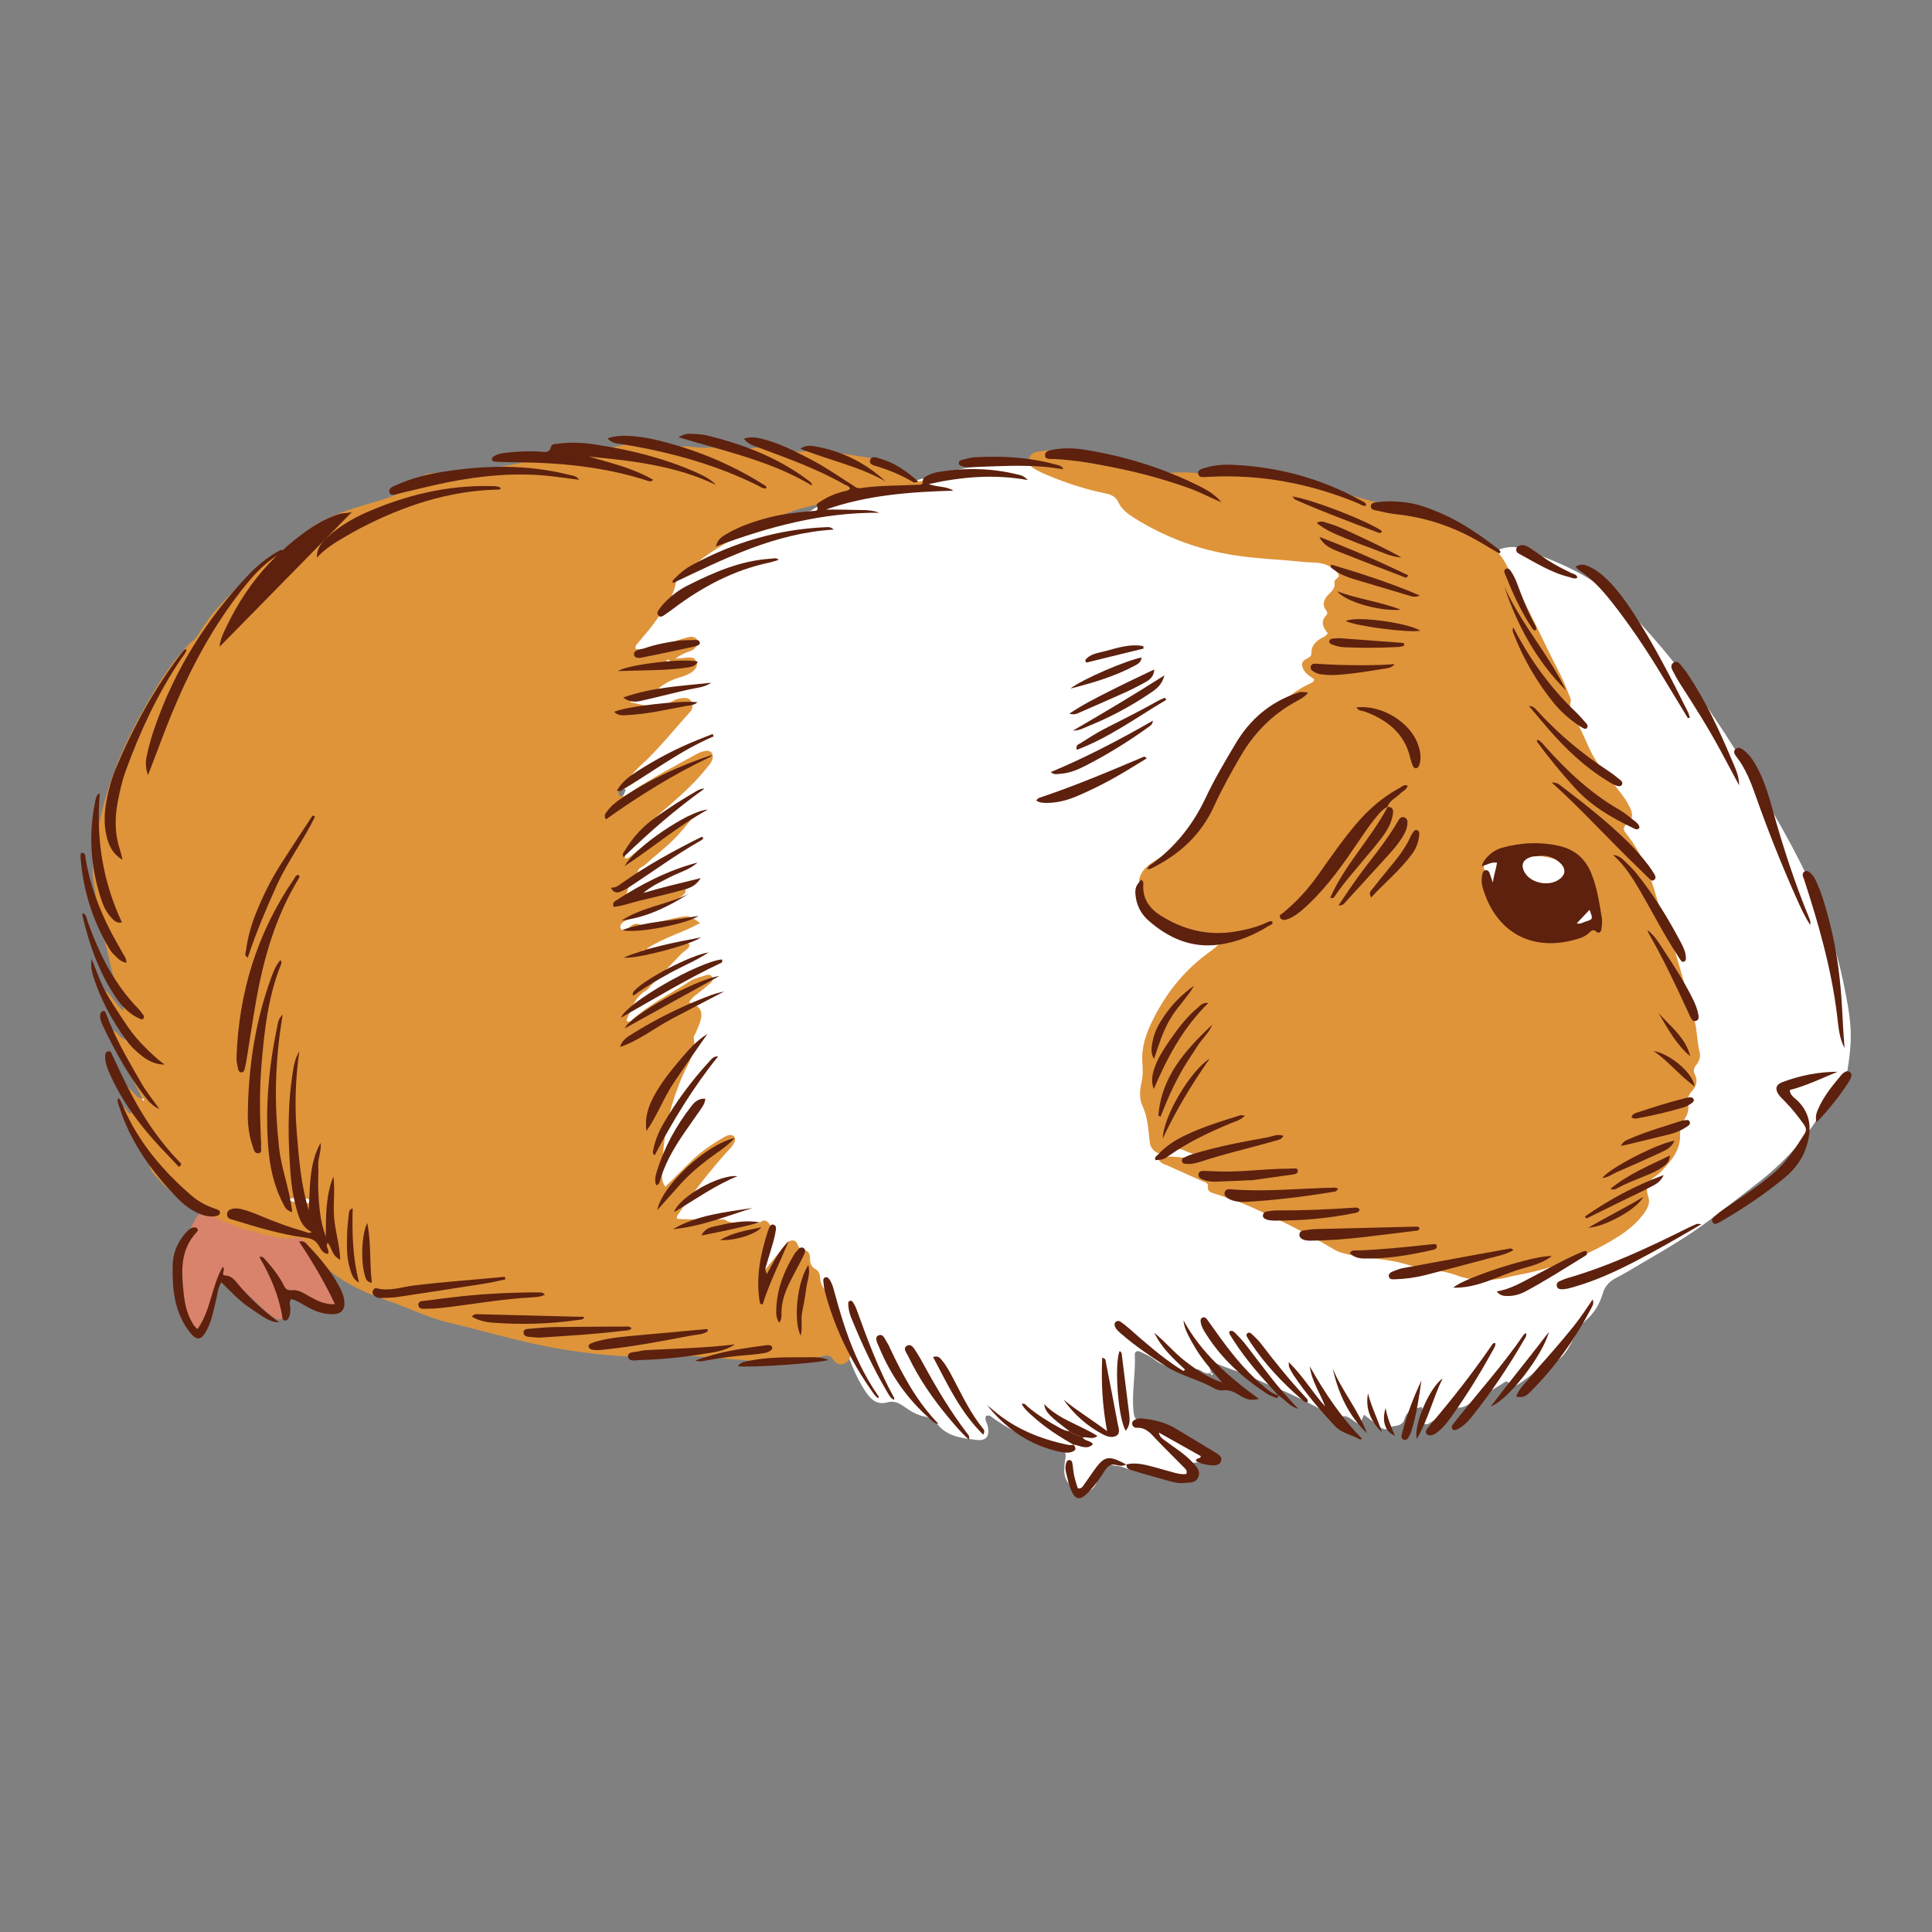 <?xml version="1.0" encoding="utf-8"?>
<!-- Generator: Adobe Illustrator 23.1.0, SVG Export Plug-In . SVG Version: 6.00 Build 0)  -->
<svg version="1.1" id="Layer_1" xmlns="http://www.w3.org/2000/svg" xmlns:xlink="http://www.w3.org/1999/xlink" x="0px" y="0px"
	 viewBox="0 0 1200 1200" enable-background="new 0 0 1200 1200" xml:space="preserve">
<rect x="0" y="0" width="1200" height="1200" fill="#808080" stroke="none"/>
<g>
	<g>
		<path fill="#FFFFFF" d="M751.865,852.802c-1.785,0.535-3.428,0.059-4.945-0.836c-2.255-1.33-4.235-2.875-6.433,0.421
			c-0.988,1.482-3.14,0.681-4.8,0.102c-6.505-2.269-13.289-3.742-18.914-8.228c-2.646-2.11-5.956-3.437-9.077-4.875
			c-1.309-0.603-2.919,0.419-2.855,1.653c0.624,12.096-2.074,24.117-0.735,36.221c0.465,4.205,1.948,5.715,6.862,5.506
			c10.085-0.43,18.713,2.656,24.482,11.626c2.728,4.24,8.261,4.617,11.56,8.116c0.89,0.944,1.821,1.908,1.343,3.387
			c-0.438,1.355-1.488,2-2.824,2.181c-1.712,0.234-3.437,0.37-5.15,0.595c-2.268,0.298-2.155,1.7-2.205,3.653
			c-0.144,5.62-2.199,7.878-6.495,6.694c-10.839-2.989-22.338-2.895-32.874-7.245c-1.966-0.812-4.155-1.223-6.282-1.482
			c-7.037-0.86-8.038-0.05-10.389,7.557c-0.504,1.63-1.017,3.325-1.905,4.754c-2.859,4.6-7.794,5.544-12.323,2.554
			c-4.239-2.798-6.921-6.549-6.87-11.781c0.025-2.569,0.284-5.163,0.731-7.694c0.44-2.486-0.108-4.272-2.627-5.026
			c-15.861-4.746-30.833-11.315-44.199-21.263c-0.524-0.391-1.623-0.009-2.443,0.012c-1.271,2.279,0.437,4.078,0.918,6.095
			c1.538,6.442-0.746,9.589-6.789,8.855c-8.968-1.088-18.117-1.867-24.454-9.815c-1.887-2.367-4.51-4.149-7.619-4.669
			c-5.32-0.89-9.629-3.873-13.877-6.789c-3.086-2.118-5.965-3.056-9.667-2.035c-5.956,1.642-9.792-1.449-13.001-6.129
			c-6.947-10.135-10.873-21.578-14.665-33.085c-1.487-4.511-2.753-9.097-4.021-13.677c-0.845-3.051-3.012-4.409-5.812-3.756
			c-7.558,1.761-15.02,3.935-22.547,5.836c-3.336,0.843-6.709,1.704-10.118,2.057c-4.922,0.511-9.396-1.032-13.316-4.079
			c-6.167-4.794-7.593-9.952-4.529-17.14c0.837-1.964,2.259-3.672,3.272-5.572c2.088-3.917,1.351-6.342-2.902-8.177
			c-3.557-1.535-7.26-2.865-11.022-3.772c-30.984-7.473-47.183-28.518-53.543-58.424c-1.106-5.204-3.261-9.82-5.549-14.453
			c-7.914-16.018-9.599-32.127-1.059-48.494c0.799-1.53,1.491-3.132,2.067-4.759c0.643-1.816,0.198-3.561-1.5-4.482
			c-14.229-7.716-18.324-21.012-19.764-35.753c-0.926-9.478-1.391-19.012-2.648-28.443c-1.682-12.635-0.987-25.061,2.323-37.291
			c1.315-4.858,1.578-8.942-1.536-13.425c-5.981-8.609-3.88-17.462,1.287-25.525c3.482-5.433,8.033-10.18,12.111-15.231
			c1.577-1.954,3.505-3.723,4.04-7.046c-2.247-0.076-3.884-0.328-5.474-0.156c-14.745,1.597-21.947-13.779-16.628-26.004
			c1.767-4.061,4.643-7.271,7.255-10.705c1.385-1.821,2.194-3.897,1.119-6.022c-3.619-7.153-1.51-13.575,2.676-19.471
			c3.876-5.46,4.859-10.522,1.428-16.77c-3.04-5.536-0.524-11.085,2.783-15.801c3.971-5.663,8.236-11.202,13.684-15.554
			c3.578-2.858,6.02-6.244,6.654-10.729c0.788-5.58,4.163-9.205,8.288-12.648c9.469-7.904,20.622-12.725,31.82-17.225
			c18.431-7.407,36.836-14.963,55.992-20.418c2.079-0.592,4.437-0.814,6.154-1.968c14.909-10.016,32.332-11.357,49.223-14.573
			c3.388-0.645,6.779-1.352,10.094-2.294c18.714-5.319,37.424-10.615,56.993-11.81c6.043-0.369,12.065-1.047,18.11,0.206
			c2.087,0.433,4.333,0.548,6.451,0.31c10.424-1.169,20.643-0.081,30.962,1.599c7.618,1.24,15.491,0.857,23.233,1.427
			c3.427,0.252,6.89,0.791,10.203,1.692c9.278,2.525,12.324,7.252,11.383,17.056c-0.556,5.799-0.167,7.089,4.702,9.233
			c9.117,4.016,18.161,8.134,26.717,13.269c4.331,2.599,9.054,2.3,13.873,1.927c8.175-0.633,16.308-1.664,24.593-0.634
			c9.534,1.185,18.679,3.474,27.508,7.197c3.189,1.344,6.46,2.49,9.672,3.78c3.383,1.358,6.385,1.746,9.601-0.976
			c5.553-4.7,11.956-4.206,18.392-1.882c22.808,8.234,46.547,13.331,69.624,20.66c1.192,0.379,2.514,0.35,3.991,0.539
			c3.055-5.301,3.888-10.127-0.402-15.374c-2.002-2.449-0.062-6.283,2.958-7.204c4.224-1.289,8.577-1.688,12.773-0.181
			c22.838,8.199,45.09,17.065,62.826,34.929c27.928,28.129,51.269,59.627,71.959,93.262c15.19,24.693,30.251,49.471,42.797,75.639
			c9.926,20.702,17.491,42.249,22.207,64.811c1.95,9.33,3.847,18.599,4.559,28.116c0.749,10.011-0.584,19.837-2.22,29.643
			c-0.955,5.73-3.341,10.873-8.233,14.23c-3.398,2.331-5.274,5.582-7.252,8.946c-10.676,18.158-24.939,33.081-41.604,45.807
			c-12.714,9.708-25.072,19.943-38.286,28.916c-13.22,8.977-27.297,16.694-41.019,24.927c-2.223,1.334-4.544,2.505-6.84,3.713
			c-3.975,2.091-6.975,4.955-8.275,9.449c-1.969,6.808-5.538,12.684-10.949,17.316c-4.106,3.516-5.896,8.469-8.342,13.008
			c-3.554,6.593-7.204,12.826-15.809,13.824c-1.883,0.218-3.593,2.229-5.31,3.511c-3.121,2.329-6.055,4.933-9.317,7.036
			c-2.659,1.715-5.323,4.916-8.919,0.898c-1.481-1.655-3.158,0.39-4.53,1.187c-5.236,3.042-10.335,6.324-15.607,9.301
			c-3.973,2.244-7.187,6.063-12.839,4.875c-1.893-0.398-4.49,2.16-6.653,3.541c-3.275,2.091-6.387,4.443-9.693,6.479
			c-2.58,1.589-4.859-0.182-4.781-3.538c0.048-2.069,1.632-4.034,0.147-6.678c-4.403,1.095-9.181,2.134-10.58,7.291
			c-1.709,6.302-8.171,3.268-11.389,6.447c-0.427,0.422-2.423-0.245-3.338-0.902c-3.495-2.51-6.845-5.222-10.467-8.027
			c-0.999,2.219-1.81,4.021-2.627,5.836c-4.51-0.969-7.194-7.267-12.961-3.936c-0.691,0.399-2.346-0.696-3.476-1.257
			c-11.225-5.572-22.132-11.937-33.74-16.536c-9.615-3.81-18.821-8.576-28.55-11.948c-4.819-1.67-9.612-3.441-14.08-5.615
			c-2.755,2.992,0.857,5.064,0.179,7.457L751.865,852.802z"/>
	</g>
	<g>
		<path fill="#DA836C" d="M174.686,799.533c-1.834,2.857-0.676,4.797,0.202,6.729c1.069,2.352,2.371,4.609,3.287,7.015
			c0.668,1.755-0.163,3.503-1.398,4.719c-1.677,1.651-3.904,2.041-5.934,0.776c-2.184-1.361-4.261-2.96-6.158-4.702
			c-6.364-5.844-12.614-11.811-18.937-17.7c-1.851-1.724-3.369-3.988-7.149-4.256c-4.038,6.695-7.055,14.17-8.812,22.177
			c-0.554,2.523-0.709,5.134-1.275,7.653c-0.506,2.251-1.986,3.883-4.312,4.307c-2.9,0.527-5.069-0.845-6.393-3.336
			c-1.003-1.886-2.263-3.906-2.404-5.936c-0.928-13.332-3.372-26.617-1.37-40.063c1.037-6.965,3.725-13.28,7.15-19.322
			c1.951-3.441,4.691-6.157,8.172-8.138c2.391-1.36,4.863-2.148,7.33-0.635c7.073,4.337,14.653,6.942,22.941,7.725
			c2.066,0.195,4.258,1.159,5.994,2.35c4.983,3.415,10.276,4.1,16.037,2.795c5.694-1.291,10.183,0.807,13.662,5.283
			c2.192,2.82,3.784,5.888,2.36,9.58c-2.194,5.691,0.315,9.912,3.854,14.113c3.33,3.953,6.294,8.226,9.268,12.464
			c1.559,2.222,2.213,4.707,0.322,7.173c-1.995,2.603-4.606,2.066-7.031,1.03c-5.949-2.542-11.752-5.426-17.731-7.889
			C182.513,801.86,178.459,800.778,174.686,799.533z"/>
	</g>
	<g>
		<path fill="#FFFFFF" d="M751.969,852.679c1.065,0.093,1.505,0.539,1.197,1.288c-0.035,0.086-0.716,0.074-0.875-0.098
			c-0.243-0.262-0.292-0.704-0.424-1.068C751.865,852.802,751.969,852.679,751.969,852.679z"/>
	</g>
	<g>
		<path fill="#DF943A" d="M88.403,682.123c-6.849-13.505-14.272-26.766-18.351-41.984c3.839,0.896,4.384,5.683,8.307,5.222
			c0.061,1.133,0.49,1.996,1.688,2.297c0.084,0.181,0.135,0.394,0.267,0.53c0.076,0.078,0.406,0.055,0.41,0.036
			c0.078-0.406-0.17-0.584-0.71-0.525c0.064-1.157-0.298-2.076-1.435-2.56c-4.155-7.857-8.459-15.635-11.622-23.981
			c-0.758-1.999-1.669-3.892-1.595-6.082l-0.057,0.071c4.201,3.244,6.225,8.514,11.606,12.88c-1.164-4.918-1.431-8.6-2.889-11.728
			c-4.529-9.718-5.754-20.311-8.64-30.454c-3.369-11.842-4.806-24.098-6.974-36.181c-2.088-11.64,0.251-23.241,2.488-34.691
			c4.932-25.241,14.011-48.859,26.637-71.337c7.54-13.424,14.973-26.759,25.202-38.346c2.145-2.43,4.19-4.941,6.724-7.019
			c1.324-1.086,2.658-2.345,3.5-3.807c9.969-17.297,25.123-29.968,39.007-43.755c2.107-2.092,4.912-3.517,7.494-5.086
			c7.223-4.39,13.685-9.701,20.203-15.085c7.464-6.166,16.512-10.181,25.726-13.361c7.334-2.531,14.83-4.593,22.247-6.887
			c9.548-2.953,18.143-7.562,25.231-14.725c1.188-1.2,2.69-1.3,4.178-1.451c4.304-0.438,8.606-0.988,12.924-1.188
			c17.534-0.812,34.909-3.021,51.89-7.348c7.209-1.837,14.411-2.447,21.693-3.087c9.268-0.815,18.341-2.519,27.408-4.7
			c7.638-1.838,15.506-3.299,23.556-1.337c5.89,1.436,11.975,1.766,18.026,0.926c3.064-0.425,6.05,0.095,9.036,0.4
			c10.409,1.062,20.895-1.401,31.282,0.775c1.43,0.3,3.028-0.011,4.52-0.232c6.932-1.03,13.712-0.674,20.537,1.169
			c3.482,0.941,7.31,1.293,10.907,0.998c15.238-1.251,29.951,2.461,44.856,4.34c1.254,0.158,2.577,0.628,3.641,1.309
			c6.369,4.075,13.641,6.586,19.619,11.319c2.083,1.65,4.223,2.019,6.627,0.811c1.097-0.551,2.104-0.547,2.491,0.896
			c0.323,1.201-0.248,2.162-1.165,2.799c-1.512,1.05-3.266,0.994-5.007,0.745c-6.29-0.9-12.334,0.283-18.55,1.34
			c-9.931,1.689-19.71,5.169-30.056,3.753c-1.03-0.141-2.484-0.214-3.131,0.364c-5.3,4.732-12.086,5.378-18.511,7.069
			c-13.902,3.661-26.543,10.311-39.205,16.85c-13.298,6.867-25.803,14.934-36.809,25.199c-1.608,1.5-3.342,2.756-3.826,5.025
			c-2.102,9.848-8.193,17.515-13.968,25.314c-3.087,4.169-6.575,8.04-9.868,12.057c-0.669,0.817-1.463,1.603-1.167,3.373
			c5.727,0.656,11.465,1.813,17.184-1.333c3.965-2.181,8.188-3.912,12.576-5.149c1.242-0.35,2.476-0.775,3.743-0.981
			c2.113-0.343,3.937,0.38,5,2.24c1.307,2.286-0.725,3.53-1.91,4.961c-1.016,1.228-2.555,1.502-3.97,2.048
			c-2.761,1.065-5.451,2.316-7.964,4.298c2.63-0.24,5.26-0.482,7.89-0.72c2.313-0.209,4.389,0.119,5.26,2.676
			c0.824,2.42-0.349,4.237-2.076,5.702c-2.181,1.85-4.87,2.891-7.535,3.684c-5.437,1.617-10.332,3.803-14.643,7.788
			c-3.486,3.222-8.534,3.995-13.069,5.403c-1.377,0.428-3.114,0.137-3.945,2.353c8.801,2.236,17.398,4.573,26.048-0.374
			c2.064-1.18,4.32-1.943,6.766-2.082c2.296-0.13,4.427,0.018,5.396,2.506c0.831,2.133,0.795,4.235-0.869,6.065
			c-10.282,11.306-19.72,23.365-31.117,33.682c-4.612,4.175-8.271,9.413-12.275,14.241c-0.931,1.123-1.992,2.613-0.543,4.011
			c1.041,1.004,2.499,0.574,3.664-0.001c1.351-0.666,2.614-1.526,3.871-2.369c12.759-8.559,26.372-15.643,39.806-23.033
			c1.868-1.028,3.936-1.903,6.015-2.286c3.401-0.625,5.32,1.778,4.406,5.129c-0.591,2.167-2.14,3.722-3.481,5.415
			c-8.782,11.086-19.582,20.094-30.2,29.279c-7.226,6.25-13.661,13.173-18.839,21.221c-1.03,1.6-2.104,3.238-1.774,5.702
			c2.207,0.244,3.475-1.374,4.887-2.482c9.875-7.75,20.483-14.453,30.797-21.573c1.863-1.286,3.737-2.963,7.379-2.372
			c-4.602,5.338-8.443,10.446-12.96,14.864c-5.545,5.424-11.766,10.149-17.458,15.433c-1.935,1.796-6.721,2.507-3.836,7.154
			c0.104,0.168-1.451,1.367-2.234,2.085c-4.441,4.069-5.328,5.736-5.812,11.226c3.061-0.075,5.805-1.273,8.657-1.968
			c7.535-1.836,15.092-3.581,22.651-5.32c0.828-0.191,1.73-0.201,2.582-0.123c1.385,0.128,2.45,0.83,2.889,2.215
			c0.445,1.405-0.095,2.552-1.161,3.445c-2.867,2.401-6.223,3.971-9.734,5.05c-8.715,2.678-16.874,6.635-25.066,10.531
			c-1.548,0.736-3.238,1.401-4.131,2.997c-0.545,0.974-0.569,2.085,0.301,2.986c0.708,0.733,1.605,0.628,2.381,0.235
			c0.959-0.485,1.911-1.053,2.718-1.756c2.092-1.823,3.949-2.565,6.97-1.31c3.234,1.343,6.617-0.879,9.922-1.572
			c4.639-0.972,9.212-2.275,13.868-3.143c6.306-1.176,6.596-0.986,13.007,3.567c-10.362,5.885-22.064,8.733-33.254,16.023
			c7.085,0.053,12.206-2.329,17.609-2.995c3.061-0.378,6.955-3.148,8.776,0.082c1.251,2.219-2.952,4.149-4.851,6.114
			c-6.306,6.522-12.554,13.1-18.83,19.651c-1.046,1.092-1.958,2.429-3.214,3.183c-7.11,4.267-9.011,11.688-11.963,18.398
			c1.817,1.678,2.71,0.36,3.6-0.433c10.748-9.576,23.619-15.959,35.572-23.722c2.584-1.678,5.539-2.46,8.417-3.307
			c1.892-0.557,4.523-1.914,5.754,0.762c0.962,2.091-1.084,3.521-2.551,4.761c-2.476,2.093-5,4.133-7.573,6.105
			c-1.718,1.317-3.302,2.698-4.367,4.691c7.343,2.272,9.145,5.891,6.599,13.007c-0.728,2.034-1.641,4.001-2.479,5.995
			c-0.415,0.988-1.375,2.075-1.197,2.932c1.891,9.132-3.73,16.187-6.931,23.67c-7.667,17.924-12.123,36.398-12.454,55.874
			c-0.071,4.193-1.319,8.549,1.687,13.024c5.279-5.209,10.332-10.123,15.303-15.118c6.311-6.342,13.644-11.283,21.329-15.748
			c0.917-0.533,1.937-1.038,2.965-1.202c2.946-0.469,4.525,1.523,3.427,4.294c-0.978,2.467-2.947,4.196-4.687,6.131
			c-11.274,12.541-21.523,25.891-30.992,39.841c-0.186,0.275,0.01,0.81,0.051,1.763c4.579,0.109,9.219,0.421,13.844,0.272
			c4.534-0.146,9.048-0.645,13.568,0.17c0.626,0.113,1.448-0.262,1.92,0.021c4.789,2.873,9.937,2.365,15.192,2.129
			c2.654-0.119,5.036,1.238,7.816-0.958c2.493-1.97,6.135,1.227,5.924,5.146c-0.15,2.796-0.751,5.706-2.4,8.005
			c-4.433,6.184-3.67,13.425-4.234,20.596c4.776-5.938,9.541-11.884,14.338-17.805c0.949-1.172,1.843-2.515,3.068-3.309
			c2.036-1.319,4.514-1.369,5.51,1.107c0.985,2.45,2,3.881,4.841,4.228c2.58,0.316,3.132,2.769,3.13,5.025
			c-0.001,2.79,0.696,5.022,3.308,6.516c2.004,1.146,3.006,3.085,3,5.427c-0.009,3.609,2.039,6.175,3.658,9.227
			c4.323,8.15,9.284,16.209,10.986,25.482c0.716,3.904,2.247,7.412,3.566,11.059c0.972,2.687,0.391,5.228-2.017,6.939
			c-1.885,1.339-4.073,1.522-6.08,0.186c-0.87-0.579-1.554-1.492-2.201-2.345c-1.808-2.381-3.661-2.738-6.706-1.689
			c-9.474,3.263-19.315,4.078-29.354,3.621c-18.309-0.833-36.508-3.023-54.79-4.1c-7.098-0.418-14.232,0.443-21.352,0.616
			c-18.651,0.454-36.936-1.542-55.346-4.488c-24.196-3.871-47.506-11.071-71.229-16.694c-12.891-3.056-24.742-9.093-37.214-13.357
			c-9.622-3.29-18.9-7.263-27.656-12.509c-8.899-5.331-16.045-12.396-21.52-21.094c-2.122-3.372-4.345-6.103-8.611-5.594
			c-9.31,1.111-17.992-1.773-26.736-4.059c-11.575-3.026-22.575-7.442-32.263-14.7c-1.017-0.762-2.265-1.334-3.494-1.679
			c-11.017-3.089-18.148-11.302-25.464-19.257c-0.85-0.924-1.524-2.112-1.962-3.296c-4.146-11.19-10.296-21.402-15.485-32.082
			c-1.017-2.093-2.471-4.125-2.273-6.669l-0.052,0.065c2.637,0.632,2.944,4.125,5.683,4.632c0.071,0.15,0.117,0.325,0.225,0.44
			c0.062,0.065,0.226,0.033,0.345,0.044c-0.208-0.139-0.416-0.278-0.625-0.417c0.042-3.92-3.051-6.546-4.14-10.02
			c-0.95-3.03-3.048-5.73-2.5-9.605c3.516,1.135,5.523,3.928,7.888,6.19c1.678,1.605,2.89,3.856,5.706,3.653
			c-0.072,0.684,0.074,1.29,0.692,1.67c0.058,0.035,0.442-0.239,0.45-0.383C89.57,682.666,89.121,682.265,88.403,682.123z
			 M177.988,744.829c5.897,2.883,13.364,3.349,17.477,1.347C189.97,743.512,184.603,743.461,177.988,744.829z M415.094,410.949
			c0.34-0.201,0.68-0.402,1.02-0.604c-0.303-0.188-0.599-0.517-0.911-0.531c-0.523-0.024-1.192,0.031-1.155,0.792
			C414.056,410.737,414.728,410.835,415.094,410.949z M399.98,590.468c-0.093-0.114-0.17-0.298-0.282-0.323
			c-0.147-0.033-0.378,0.008-0.473,0.11c-0.278,0.298-0.135,0.505,0.356,0.481C399.718,590.73,399.848,590.562,399.98,590.468z"/>
	</g>
	<g>
		<path fill="#DF943A" d="M719.379,719.755c8.249-3.465,16.545,0.966,25.066-0.908c-2.649-2.53-6.152-2.816-8.994-4.32
			c-3.438-1.82-6.063-0.045-9.025,1.494c-5.03,2.615-11.621-0.616-12.297-6.467c-0.901-7.8-1.103-15.473-4.624-22.924
			c-2.011-4.257-1.561-9.742-0.43-14.722c0.916-4.029,0.77-8.084,0.462-12.222c-0.695-9.342,2.414-17.941,6.458-26.126
			c7.954-16.101,18.79-29.9,33.248-40.773c3.695-2.779,7.76-5.326,11.061-10.327c-6.232,0.318-11.261-1.971-16.632,0.16
			c-4.355,1.728-8.57,0.585-12.122-2.384c-3.318-2.773-6.87-5.23-10.259-7.867c-6.815-5.303-11.169-12.674-13.391-20.952
			c-1.454-5.416,0.755-10.198,5.175-13.783c4.189-3.397,9.218-5.633,13.12-9.422c12.315-11.958,23.35-24.931,31.307-40.266
			c7.097-13.676,15.279-26.622,25.599-38.102c8.974-9.982,18.195-19.723,30.768-25.375c0.958-0.431,2.006-0.88,2.445-2.353
			c-2.061-1.899-4.934-3.113-6.448-5.819c-1.941-3.471-1.611-5.41,1.941-7.342c1.404-0.763,2.774-1.15,2.713-3.068
			c-0.161-5.083,2.943-7.839,7.034-9.94c1.131-0.581,2.341-1.156,3.117-2.676c-2.804-3.408-4.785-7.111-0.821-11.209
			c0.91-0.941,0.523-2.043-0.148-2.949c-2.792-3.77-1.319-7.058,1.43-9.849c2.166-2.199,4.461-4.089,3.662-7.619
			c-0.042-0.184,0.13-0.408,0.166-0.619c0.296-1.738,3.434-2.28,2.442-4.127c-1.315-2.45-3.714-4.161-6.251-5.466
			c-5.016-2.58-10.558-1.87-15.88-2.442c-14.147-1.522-28.407-1.919-42.488-4.099c-22.276-3.449-43.02-11.11-62.131-23.086
			c-4.048-2.537-7.958-5.396-10.041-9.888c-1.546-3.334-4.154-4.656-7.53-5.342c-13.184-2.678-25.901-6.875-38.248-12.191
			c-2.178-0.938-4.331-1.979-6.37-3.185c-2.399-1.419-3.988-3.574-3.229-6.459c0.656-2.494,2.64-3.848,5.253-4.182
			c5.369-0.686,10.785-1.687,16.161-1.078c13.773,1.561,27.303,4.429,40.363,9.16c4.052,1.468,8.254,2.499,12.152,4.49
			c2.699,1.378,5.797,1.412,8.894,1.059c8.176-0.933,16.334-1.222,24.552,0.103c3.748,0.604,7.696,0.677,10.861-2.653
			c1.818-1.913,4.401-2.311,7.227-1.841c10.009,1.667,20.141,2.694,30.064,4.747c7.578,1.568,14.904,4.346,22.354,6.542
			c15.323,4.517,30.514,9.411,46.149,12.935c15.999,3.606,31.843,8.165,46.745,15.219c5.417,2.564,10.382,6.145,15.37,9.533
			c5.116,3.474,8.528,8.303,11.216,13.957c8.63,18.145,17.731,36.064,26.448,54.168c3.558,7.389,7.761,14.481,10.523,22.244
			c0.796,2.236,2.472,4.758,2.001,6.732c-1.406,5.9,1.982,9.722,4.567,14.169c3.904,6.715,6.178,14.231,10.254,20.942
			c5.423,8.93,12.763,16.336,18.687,24.843c1.37,1.967,2.5,4.009,3.524,6.17c1.832,3.867,1.442,7.327-2.044,9.775
			c-2.847,1.999-2.221,3.784-0.551,5.89c9.585,12.081,15.167,25.996,19.184,40.737c1.754,6.438,4.494,12.604,6.707,18.922
			c6.492,18.54,11.315,37.578,16.604,56.472c1.795,6.412,1.465,13.267,3.208,19.793c0.708,2.65-0.251,5.624-2.128,7.905
			c-1.522,1.85-2.028,3.534-0.839,5.878c1.869,3.686,0.991,7.295-1.703,10.205c-2.246,2.427-3.307,4.904-2.569,8.2
			c0.869,3.885-0.691,7.244-2.757,10.374c-1.728,2.616-2.29,5.288-2.164,8.518c0.368,9.448-5.307,16.119-11.31,22.495
			c-1.031,1.095-2.136,2.202-3.406,2.978c-5.093,3.111-7.194,6.946-5.069,13.144c1.619,4.722-1.304,8.789-4.203,12.374
			c-5.822,7.199-13.493,12.083-21.418,16.569c-17.845,10.101-37.027,16.425-57.157,20.044c-2.756,0.495-5.439,1.415-8.201,1.861
			c-9.49,1.532-18.663,1.476-28.048-2.004c-9.893-3.668-20.85-3.556-30.983-6.732c-12.653-3.965-26.077-3.456-38.834-6.846
			c-2.104-0.559-3.977-1.139-5.898-2.271c-18.637-10.979-37.956-20.646-57.834-29.155c-5.545-2.374-11.445-3.916-17.176-5.857
			c-2.067-0.7-4.122-1.26-3.734-4.32c0.285-2.243-1.933-2.599-3.434-3.281c-7.085-3.217-14.216-6.335-21.294-9.566
			C723.463,723.151,720.877,722.903,719.379,719.755z M980.696,577.191c1.681-0.259,4.493-0.506,7.202-1.173
			c1.995-0.491,3.422-1.661,2.719-4.253c-1.864-6.868-3.494-13.87-6.764-20.187c-3.161-6.105-6.868-12.227-13.055-15.678
			c-5.076-2.832-10.945-3.687-16.775-4.479c-9.663-1.313-18.864,1.053-28.169,2.76c-3.96,0.726-4.85,1.933-3.867,5.781
			c1.384,5.421,2.799,10.861,4.671,16.126c4.725,13.282,15.835,18.311,28.427,20.429
			C963.117,577.867,971.393,577.801,980.696,577.191z"/>
	</g>
	<g>
		<path fill="#EABE92" d="M75.852,687.163c-0.175-0.061-0.504-0.128-0.502-0.183c0.012-0.374,0.193-0.29,0.449,0.249
			C75.8,687.228,75.852,687.163,75.852,687.163z"/>
	</g>
	<g>
		<path fill="#FFFFFF" d="M177.988,744.829c6.615-1.368,11.981-1.317,17.477,1.347C191.352,748.178,183.885,747.712,177.988,744.829
			z"/>
	</g>
	<g>
		<path fill="#FFFFFF" d="M415.094,410.949c-0.365-0.113-1.038-0.211-1.045-0.342c-0.038-0.762,0.632-0.816,1.155-0.792
			c0.311,0.014,0.608,0.343,0.911,0.531C415.774,410.546,415.434,410.748,415.094,410.949z"/>
	</g>
	<g>
		<path fill="#FFFFFF" d="M88.403,682.123c0.717,0.143,1.167,0.543,1.122,1.308c-0.008,0.144-0.393,0.418-0.45,0.383
			c-0.618-0.38-0.764-0.986-0.692-1.67C88.382,682.144,88.403,682.123,88.403,682.123z"/>
	</g>
	<g>
		<path fill="#FFFFFF" d="M78.579,645.138c1.137,0.484,1.499,1.403,1.435,2.56l0.034-0.041c-1.198-0.3-1.628-1.164-1.688-2.297
			C78.356,645.364,78.579,645.138,78.579,645.138z"/>
	</g>
	<g>
		<path fill="#FFFFFF" d="M399.98,590.468c-0.133,0.094-0.262,0.262-0.399,0.268c-0.492,0.024-0.634-0.183-0.356-0.481
			c0.095-0.102,0.327-0.143,0.473-0.11C399.811,590.17,399.888,590.354,399.98,590.468z"/>
	</g>
	<g>
		<path fill="#FFFFFF" d="M81.428,691.927c0.208,0.139,0.416,0.278,0.625,0.417c-0.118-0.012-0.283,0.021-0.345-0.044
			c-0.108-0.115-0.154-0.29-0.225-0.44C81.483,691.859,81.428,691.927,81.428,691.927z"/>
	</g>
	<g>
		<path fill="#FFFFFF" d="M80.014,647.699c0.54-0.059,0.788,0.119,0.71,0.525c-0.004,0.019-0.334,0.042-0.41-0.036
			c-0.131-0.136-0.182-0.349-0.267-0.53C80.048,647.657,80.014,647.699,80.014,647.699z"/>
	</g>
	<g>
		<path fill="#FFFFFF" d="M980.696,577.191c-9.303,0.611-17.579,0.677-25.612-0.674c-12.591-2.118-23.702-7.147-28.427-20.429
			c-1.872-5.265-3.288-10.704-4.671-16.126c-0.982-3.849-0.092-5.055,3.867-5.781c9.305-1.706,18.505-4.073,28.169-2.76
			c5.831,0.792,11.7,1.648,16.775,4.479c6.187,3.452,9.895,9.573,13.055,15.678c3.27,6.317,4.9,13.319,6.764,20.187
			c0.703,2.592-0.724,3.762-2.719,4.253C985.189,576.685,982.377,576.931,980.696,577.191z"/>
	</g>
	<g>
		<path fill="#5D210E" d="M927.215,548.255c0.508-4.27,1.928-8.15,2.637-12.393c-3.675-0.7-6.42,1.535-9.547,2.123
			c1.316-4.726,6.668-9.764,12.524-11.399c11.876-3.317,23.974-3.842,35.956-1.078c9.099,2.1,15.763,7.683,19.45,16.563
			c3.775,9.092,5.143,18.732,6.717,28.322c0.343,2.09-0.008,4.319-0.223,6.466c-0.177,1.764-1.541,3.312-2.984,2.006
			c-2.518-2.279-3.519-0.49-5.12,0.917c-2.493,2.191-5.659,3.095-8.792,3.964c-24.355,6.759-47.917-2.604-56.781-31.979
			c-0.876-2.904-1.032-5.974-0.305-8.992c0.258-1.072,0.753-2.127,1.987-2.282c1.217-0.153,2.06,0.631,2.457,1.698
			C925.932,544.188,926.547,546.231,927.215,548.255z M954.685,531.808c-0.511,0.047-1.835,0.007-3.076,0.308
			c-5.961,1.444-7.516,5.576-4.062,10.609c3.865,5.631,13.568,7.7,19.721,4.204c5.567-3.163,5.912-7.67,0.84-11.732
			C964.409,532.234,960.231,530.815,954.685,531.808z M979.374,573.484c2.339,0.677,3.776-0.566,5.339-1.045
			c4.83-1.481,4.805-1.583,2.56-7.34C984.625,567.91,982.089,570.603,979.374,573.484z"/>
	</g>
	<g>
		<path fill="#5D210E" d="M638.337,298.14c-21.07-3.72-40.812-2.038-61.487,2.53c5.595,2.059,10.895,1.197,15.272,4.08
			c-26.816,0.812-53.417,2.697-79.125,11.739c5.575,0.058,11.154-0.005,16.724,0.207c5.472,0.208,11.032-0.32,16.473,1.778
			c-35.036-0.279-68.188,8.472-101.547,20.941c1.132-4.565,3.893-6.173,6.53-7.718c8.465-4.96,17.675-8.028,27.137-10.441
			c8.632-2.201,17.454-3.035,26.285-3.842c1.86-0.17,4.17,0.179,2.765-3.178c-0.564-1.347,1.203-2.03,2.257-2.744
			c4.161-2.819,8.737-4.702,13.551-6.054c1.621-0.455,3.401-0.508,4.745-1.684c-0.333-2.071-2.102-2.114-3.299-2.798
			c-16.786-9.601-34.922-16.063-52.947-22.796c-3.289-1.229-6.921-2.118-9.676-5.721c4.979-1.552,9.084-0.486,13.156,0.629
			c10.084,2.762,19.309,7.538,28.519,12.328c9.033,4.698,17.385,10.516,25.944,15.989c1.462,0.935,2.606,2.106,4.59,1.815
			c11.793-1.735,23.707-1.534,35.573-2.086c1.799-0.084,3.466,0.235,3.422-2.481c-0.033-2.064,1.845-2.706,3.386-3.487
			c2.345-1.189,4.864-1.788,7.436-2.191c15.973-2.503,31.861-2.164,47.604,1.649C633.609,295.082,635.846,295.338,638.337,298.14z"
			/>
	</g>
	<g>
		<path fill="#5D210E" d="M211.365,782.494c-5.327-2.556-5.201-7.443-7.813-10.61c-1.796,2.438,1.458,4.485,0.113,6.995
			c-2.905-0.367-4.317-2.741-5.433-4.806c-1.845-3.412-4.441-4.811-8.174-5.291c-15.511-1.992-30.412-6.55-45.296-11.143
			c-0.413-0.127-0.839-0.213-1.255-0.33c-1.667-0.469-2.608-1.546-2.468-3.303c0.139-1.727,1.289-2.661,2.877-3.094
			c2.15-0.587,4.263-0.339,6.403,0.199c4.005,1.006,7.818,2.528,11.607,4.123c8.98,3.78,18.099,7.172,27.485,9.807
			c1.195,0.336,2.362,1.202,4.246,0.265c-6.763-3.426-8.25-9.853-9.949-16.131c-2.675-9.887-3.353-20.056-3.902-30.209
			c-0.923-17.089-0.816-34.17,1.765-51.141c0.772-5.076,1.477-10.211,4.341-14.823c-2.356,16.544-2.968,33.095-1.632,49.713
			c1.326,16.495,2.584,32.992,7.481,48.984c0.835-14.286,0.139-28.703,7.323-41.797c0.714,4.827-1.633,9.313-1.422,14.11
			c0.219,4.961-0.192,9.948-0.01,14.912c0.182,4.967,0.565,9.944,1.211,14.871c0.63,4.802,1.706,9.545,3.48,14.263
			c0.133-12.73-0.132-25.345,4.761-37.357c1.057,8.451-0.236,16.862,0.41,25.286C208.172,764.588,210.886,772.882,211.365,782.494z"
			/>
	</g>
	<g>
		<path fill="#5D210E" d="M365.622,283.566c13.519,3.916,27.347,7.102,40.146,14.484c-1.778,1.596-3.121,0.694-4.391,0.287
			c-26.423-8.462-53.66-11.006-81.223-11.212c-4.106-0.031-8.214-0.129-12.316-0.308c-1.007-0.044-2.244-0.313-2.297-1.704
			c-0.037-0.964,0.799-1.428,1.549-1.89c2.288-1.408,4.893-1.735,7.452-2.033c6.879-0.799,13.777-1.101,20.715-0.707
			c2.727,0.155,6.043,1.337,7.093-3.204c0.392-1.695,2.918-1.505,4.603-1.727c7.561-0.996,15.086-0.597,22.611,0.521
			c21.466,3.188,42.386,8.363,62.32,17.097c4.624,2.026,9.195,4.229,12.843,8.031C419.72,289.21,392.79,286.178,365.622,283.566z"/>
	</g>
	<g>
		<path fill="#5D210E" d="M712.552,539.93c0.731-2.296,2.288-2.825,3.442-3.681c14.385-10.674,25.116-24.298,32.715-40.439
			c5.537-11.761,12.161-22.915,18.8-34.062c8.845-14.849,21.201-25.475,37.649-31.142c2.926-1.008,2.928-1.002,7.32-0.413
			c-2.027,2.66-4.662,3.997-7.166,5.349c-15.07,8.137-26.517,19.824-35.05,34.635c-5.726,9.939-11.358,19.903-16.089,30.36
			c-8.124,17.957-21.746,30.388-39.229,38.911C714.404,539.711,713.733,539.702,712.552,539.93z"/>
	</g>
	<g>
		<path fill="#5D210E" d="M182.831,335.5c2.463-1.982,4.973-3.885,7.507-5.694c4.291-3.062,8.816-5.84,13.635-7.994
			c2.372-1.06,4.813-1.976,7.317-2.674c1.423-0.397,6.688-0.51,7.555-1.394c-0.666,0.678-82.071,83.59-82.449,83.976
			c0.395-4.534,2.151-8.01,3.761-11.431c7.489-15.92,16.497-29.094,26.712-40.025C171.755,345.036,177.169,340.057,182.831,335.5z"
			/>
	</g>
	<g>
		<path fill="#5D210E" d="M699.558,909.575c5.672-1.367,11.118,0.023,16.538,1.438c4.392,1.146,8.722,2.529,13.118,3.655
			c2.473,0.633,5.001,1.27,7.617,0.838c0.906-2.325-0.801-3.386-1.863-4.482c-5.418-5.591-11.045-10.981-16.408-16.622
			c-3.54-3.724-6.598-7.931-12.605-7.586c-1.242,0.071-2.565-0.792-2.724-2.323c-0.199-1.915,1.297-2.559,2.731-3.101
			c1.675-0.634,3.4-0.381,5.129-0.173c6.946,0.838,13.557,2.661,19.592,6.336c7.945,4.836,15.922,9.618,23.885,14.425
			c0.555,0.335,1.12,0.659,1.652,1.028c1.481,1.025,2.821,2.231,2.265,4.243c-0.615,2.229-2.488,2.913-4.546,2.894
			c-3.912-0.036-7.677-0.779-11.079-2.648c-0.103-2.373,2.736-0.933,2.981-3.076c-8.604-4.828-17.339-9.729-26.074-14.63
			c0.518,2.959,2.555,4.011,4.321,5.333c5.538,4.143,11.527,7.742,16.283,12.836c2.46,2.635,5.605,5.502,3.875,9.587
			c-1.635,3.863-5.737,3.204-9.095,3.564c-2.839,0.305-5.632-0.312-8.333-1.042c-7.721-2.088-15.396-4.347-23.091-6.531
			c-2.137-0.607-4.299-1.17-4.042-4.118L699.558,909.575z"/>
	</g>
	<g>
		<path fill="#5D210E" d="M1141.304,665.698c-9.881,4.113-19.422,8.712-29.669,11.35c0.237,3.345,2.817,4.656,4.578,6.349
			c8.494,8.162,9.212,17.811,5.941,28.37c-2.516,8.122-7.438,14.639-13.894,19.932c-12.221,10.021-25.319,18.803-38.977,26.75
			c-0.56,0.326-1.146,0.606-1.717,0.912c-1.153,0.618-2.448,1.4-3.525,0.198c-1.292-1.442-0.511-2.918,0.718-3.936
			c2.324-1.925,4.698-3.815,7.205-5.489c10.246-6.84,20.544-13.609,29.887-21.684c7.95-6.872,13.529-15.622,19.084-24.388
			c1.392-2.196,0.703-3.904-0.636-5.78c-3.521-4.933-7.242-9.69-11.491-14.023c-1.36-1.387-2.82-2.717-3.956-4.275
			c-2.457-3.372-1.933-6.276,2.035-7.781C1117.941,668.011,1129.432,665.723,1141.304,665.698z"/>
	</g>
	<g>
		<path fill="#5D210E" d="M176.118,343.267c-0.725,0.867-1.675,1.127-2.759,1.024c-10.275,6.082-17.742,15.06-24.876,24.333
			c-17.809,23.149-31.234,48.77-42.237,75.714c-3.842,9.406-7.332,18.956-10.985,28.44c-0.92,2.388-1.844,4.773-3.351,8.675
			c-1.644-4.852-1.5-8.27-0.791-11.76c1.251-6.157,3.017-12.168,5.067-18.101c12.352-35.739,32.043-66.98,57.973-94.367
			c5.52-5.831,11.692-10.918,18.735-14.873C174.323,341.55,175.688,340.687,176.118,343.267z"/>
	</g>
	<g>
		<path fill="#5D210E" d="M185.609,543.499c0.79,0.899,0.222,1.666-0.196,2.356c-14.461,23.844-21.908,50.109-26.608,77.302
			c-2.022,11.696-3.782,23.438-5.684,35.155c-0.311,1.914-0.666,3.83-1.16,5.703c-0.266,1.009-0.78,2.134-2.106,2.047
			c-1.278-0.084-1.809-1.294-2.011-2.24c-0.494-2.306-1.024-4.689-0.942-7.021c1.408-40.228,12.711-77.302,35.566-110.64
			C183.23,545.046,183.678,543.297,185.609,543.499z"/>
	</g>
	<g>
		<path fill="#5D210E" d="M736.045,850.671c-7.318-6.799-14.644-13.593-19.066-22.827c6.83,5.561,12.386,12.419,19.335,17.752
			c6.957,5.34,14.236,10.151,22.8,13.099c-3.271-3.875-6.609-7.694-9.793-11.639c-3.26-4.04-6.182-8.334-8.682-12.891
			c-2.428-4.426-5.079-8.777-5.57-14.109c10.923,20.104,27.59,34.788,46.85,48.783c-5.563,1.496-8.606-0.124-11.439-1.87
			c-3.354-2.067-6.55-3.941-10.794-3.425c-1.814,0.221-4.019-0.316-5.622-1.242c-9.696-5.603-20.904-7.81-30.376-13.996
			c-9.248-6.039-18.382-12.177-26.743-19.408c-1.623-1.404-3.385-2.723-4.319-4.76c-0.476-1.039-0.605-2.123,0.281-2.996
			c0.88-0.867,2.105-0.851,2.992-0.26c1.791,1.193,3.477,2.566,5.102,3.984c9.941,8.669,19.77,17.476,30.852,24.718
			c1.074,0.702,2.204,1.318,3.307,1.973C735.455,851.26,735.75,850.966,736.045,850.671z"/>
	</g>
	<g>
		<path fill="#5D210E" d="M137.437,796.447c-2.204,3.823-2.415,7.756-3.331,11.452c-1.453,5.865-2.495,11.858-5.191,17.333
			c-3.799,7.714-6.764,8.047-11.808,1.202c-8.82-11.969-10.104-25.825-9.879-40.079c0.125-7.953,2.92-14.731,8.134-20.606
			c1.292-1.455,2.638-2.902,4.645-3.348c0.845-0.188,1.712-0.083,2.397,0.594c0.818,0.809,0.414,1.63-0.154,2.232
			c-10.348,10.977-9.708,24.313-8.213,37.856c0.716,6.49,2.016,12.793,5.386,18.506c0.761,1.289,1.432,2.638,3.328,3.839
			c8.225-11.616,8.609-26.458,15.585-38.578c1.186,1.092,0.581,2.171,0.365,3.152c-0.265,1.204-0.274,2.23,1.257,2.258
			c3.454,0.064,5.468,2.386,7.382,4.716c7.56,9.207,16.243,17.209,26.077,24.335c-4.839,0.035-7.355-1.379-19.556-9.889
			C147.832,807.218,142.971,801.762,137.437,796.447z"/>
	</g>
	<g>
		<path fill="#5D210E" d="M861.967,501.055c-2.607,1.232-4.528,3.249-6.356,5.415c-4.333,5.137-8.081,10.691-11.839,16.247
			c-9.214,13.625-18.633,27.094-30.613,38.526c-2.977,2.841-5.989,5.649-9.518,7.793c-1.459,0.887-3.051,1.64-4.679,2.14
			c-1.483,0.456-3.15,0.349-3.892-1.361c-0.743-1.712,0.934-2.039,1.878-2.819c8.379-6.933,15.666-14.887,21.924-23.773
			c7.473-10.611,14.864-21.28,23.258-31.204c7.755-9.169,16.655-16.969,27.275-22.668c1.405-0.754,2.71-2.328,4.934-1.324
			c-0.669,2.548-3.129,3.348-4.697,4.945c-2.659,2.71-6.63,4.168-7.865,8.237L861.967,501.055z"/>
	</g>
	<g>
		<path fill="#5D210E" d="M208.087,810.089c-6.699-14.174-14.138-26.586-22.314-38.912c2.913-0.732,4.155,0.959,5.402,2.256
			c7.351,7.648,14.121,15.759,19.271,25.101c1.676,3.039,3.1,6.187,3.43,9.7c0.499,5.32-2.011,8.121-7.527,8.076
			c-5.049-0.041-9.746-1.553-14.242-3.87c-3.754-1.934-7.184-4.652-11.362-5.606c-1.454,2.274-0.389,4.184-0.431,6.043
			c-0.039,1.735,0.008,3.451-0.722,5.081c-0.546,1.221-1.189,2.424-2.744,2.259c-1.379-0.147-1.385-1.464-1.548-2.469
			c-2.141-13.192-7.323-25.219-14.214-36.93c1.957-0.817,2.823,0.601,3.708,1.591c4.47,5,8.652,10.232,11.659,16.267
			c1.076,2.159,2.127,3.032,4.892,2.697c4.24-0.514,7.774,2.196,11.361,4.147C197.046,807.881,201.353,810.266,208.087,810.089z"/>
	</g>
	<g>
		<path fill="#5D210E" d="M76.099,534.011c-5.958-3.454-8.564-8.767-9.951-14.752c-1.686-7.274-1.376-14.583-0.011-21.883
			c1.315-7.032,3.208-13.909,5.974-20.495c10.503-25.007,23.466-48.631,39.899-70.277c0.783-1.031,1.606-2.035,2.482-2.986
			c0.203-0.221,0.696-0.174,1.438-0.332c-0.469,2.336-2.028,3.866-3.175,5.555c-14.664,21.594-25.584,45.049-34.502,69.485
			c-2.372,6.498-3.914,13.238-5.176,20.052c-1.843,9.951-1.814,19.751,1.43,29.44C75.182,529.834,75.576,531.945,76.099,534.011z"/>
	</g>
	<g>
		<path fill="#5D210E" d="M174.113,596.338c1.181,1.222,0.628,2.196,0.233,3.192c-7.836,19.757-10.151,40.581-11.902,61.518
			c-1.318,15.767-1.082,31.541-0.358,47.322c0.05,1.081,0.232,2.184,0.081,3.238c-0.246,1.717,0.966,4.459-1.782,4.714
			c-2.311,0.214-2.777-2.422-3.392-4.173c-2.322-6.609-3.156-13.537-3.068-20.453c0.367-28.725,4.516-56.85,14.342-83.968
			C169.71,603.746,171.249,599.72,174.113,596.338z"/>
	</g>
	<g>
		<path fill="#5D210E" d="M758.641,311.998c-7.229-3.08-14.038-6.707-21.356-9.253c-13.878-4.827-27.986-8.787-42.376-11.75
			c-13.318-2.742-26.663-5.272-40.3-5.891c-1.997-0.091-5.336,0.456-5.49-2.058c-0.191-3.124,3.205-3.441,5.715-3.868
			c6.235-1.061,12.502-0.861,18.701,0.121c24.892,3.94,48.709,11.349,71.292,22.581
			C749.979,304.442,754.932,307.369,758.641,311.998z"/>
	</g>
	<g>
		<path fill="#5D210E" d="M708.989,546.359c1.051,0.992,1.224,1.823,1.155,2.706c-0.68,8.769,3.56,15.01,10.56,19.47
			c14.203,9.048,29.647,12.853,46.458,10.091c6.851-1.126,13.555-2.792,19.886-5.733c0.98-0.455,1.933-0.981,3.138-0.573
			c0.807,1.857-0.984,2.033-1.864,2.589c-9.437,5.962-19.61,10.142-30.681,11.746c-17.354,2.515-31.859-3.848-44.54-15.115
			c-4.496-3.995-7.095-9.24-7.787-15.296C704.807,551.803,705.538,549.848,708.989,546.359z"/>
	</g>
	<g>
		<path fill="#5D210E" d="M196.798,346.411c-0.016-5.747,2.92-9.604,6.674-12.94c7.169-6.371,15.313-11.348,24.028-15.165
			c24.602-10.776,50.234-17.025,77.289-16.383c2.112,0.05,4.278-0.125,6.319,1.152c-0.498,1.329-1.689,1.008-2.53,1.03
			c-30.248,0.8-58.078,10.143-84.651,23.921c-3.258,1.689-6.441,3.526-9.613,5.374C208,337.078,201.785,340.898,196.798,346.411z"/>
	</g>
	<g>
		<path fill="#5D210E" d="M1124.312,574.468c-3.727-5.842-6.255-11.542-8.781-17.231c-9.221-20.759-17.633-41.84-25.168-63.273
			c-2.945-8.376-6.211-16.626-11.69-23.773c-1.219-1.59-2.563-3.47-0.505-5.079c1.833-1.433,3.742-0.113,5.271,1.141
			c4.114,3.372,6.721,7.882,9.047,12.54c3.886,7.781,6.301,16.111,8.615,24.442c6.315,22.729,13.617,45.117,22.599,66.941
			C1124.177,571.332,1124.724,572.44,1124.312,574.468z"/>
	</g>
	<g>
		<path fill="#5D210E" d="M175.607,630.132c-2.496,14.672-3.743,28.166-4.152,41.717c-0.411,13.619,0.424,27.182,1.849,40.748
			c1.407,13.388,6.646,26.059,8.201,40.282c-3.954-1.051-4.689-3.447-5.706-5.387c-5.82-11.11-8.31-23.17-9.228-35.506
			c-1.873-25.15,0.501-50.033,5.674-74.669C172.672,635.276,172.741,633.009,175.607,630.132z"/>
	</g>
	<g>
		<path fill="#5D210E" d="M1048.366,446.049c-5.697-9.394-11.382-18.796-17.094-28.181c-9.341-15.349-19.359-30.236-30.507-44.341
			c-5.791-7.329-12.094-14.139-19.957-19.343c-0.677-0.448-1.185-1.149-2.216-2.175c2.946-1.936,5.47-1.42,8.041-0.275
			c5.03,2.24,9.166,5.696,12.953,9.604c5.594,5.774,10.285,12.266,14.67,18.967c12.93,19.76,23.629,40.759,34.11,61.873
			c0.554,1.116,0.827,2.372,1.23,3.563C1049.188,445.844,1048.777,445.946,1048.366,446.049z"/>
	</g>
	<g>
		<path fill="#5D210E" d="M1145.714,650.991c-3.478-6.465-3.834-13.672-4.688-20.604c-3.564-28.935-11.518-56.751-20.545-84.328
			c-0.201-0.614-0.542-1.189-0.684-1.813c-0.251-1.104-0.151-2.13,0.927-2.848c1.086-0.724,2.161-0.374,3.017,0.241
			c2.562,1.842,3.845,4.656,5.059,7.416c3.41,7.749,5.53,15.92,7.657,24.087c4.713,18.097,6.874,36.547,7.806,55.18
			C1144.641,635.869,1145.056,643.418,1145.714,650.991z"/>
	</g>
	<g>
		<path fill="#5D210E" d="M359.698,298.003c-6.166-0.789-12.32-1.686-18.5-2.348c-21.285-2.283-42.334-0.223-63.208,3.917
			c-9.747,1.933-19.371,4.484-29.064,6.697c-2.429,0.555-6.14,2.258-7.002-0.341c-1.03-3.106,3.072-4.088,5.463-5.146
			c8.349-3.694,17.185-6.005,26.129-7.479c26.679-4.396,53.355-5.057,79.844,1.572C355.601,295.435,358.072,295.467,359.698,298.003
			z"/>
	</g>
	<g>
		<path fill="#5D210E" d="M848.63,313.918c-1.899,0.887-3.249-0.544-4.71-1.153c-29.59-12.334-60.332-18.228-92.425-16.636
			c-0.864,0.043-1.728,0.129-2.593,0.139c-1.919,0.023-4.406,0.456-4.704-2.129c-0.281-2.431,2.275-2.944,4.028-3.479
			c5.641-1.723,11.512-2.211,17.346-1.961c28.332,1.212,55.013,8.516,79.882,22.225C846.671,311.594,848.359,311.939,848.63,313.918
			z"/>
	</g>
	<g>
		<path fill="#5D210E" d="M476.055,303.238c-2.132,0.554-3.701-0.864-5.331-1.675c-26.551-13.198-54.8-20.784-83.902-25.622
			c-3.057-0.508-6.468-0.28-9.536-3.667c5.479-1.803,10.536-1.793,15.511-1.396c4.716,0.376,9.449,1.105,14.055,2.187
			c23.938,5.622,46.46,14.729,67.29,27.88C474.972,301.469,476.117,301.776,476.055,303.238z"/>
	</g>
	<g>
		<path fill="#5D210E" d="M73.358,681.782c1.808,1.764,2.294,3.6,3.026,5.316c9.441,22.123,24.545,39.923,42.544,55.476
			c4.453,3.848,9.596,6.56,15.214,8.379c1.187,0.384,2.768,0.95,2.46,2.524c-0.265,1.351-1.716,1.785-3.066,1.97
			c-3.782,0.518-7.295-0.49-10.664-2.015c-4.781-2.163-8.882-5.371-12.508-9.089c-15.834-16.234-28.923-34.264-36.036-56.106
			C73.711,686.343,72.629,684.451,73.358,681.782z"/>
	</g>
	<g>
		<path fill="#5D210E" d="M931.252,343.779c-3.332-1.954-6.689-3.866-9.992-5.868c-16.718-10.134-34.711-16.474-54.203-18.53
			c-3.856-0.407-7.678-1.267-11.465-2.141c-1.766-0.408-4.446-0.568-4.133-3.141c0.228-1.88,2.553-2.001,4.253-2.22
			c6.048-0.78,12.095-0.566,18.115,0.259c7.138,0.978,13.805,3.526,20.393,6.317c13.476,5.709,25.336,14.013,36.831,22.901
			c0.446,0.345,0.661,0.988,0.984,1.493C931.774,343.159,931.513,343.469,931.252,343.779z"/>
	</g>
	<g>
		<path fill="#5D210E" d="M1080.21,487.792c-3.837-7.173-7.656-14.355-11.515-21.516c-7.685-14.262-16.361-27.925-25.125-41.536
			c-1.748-2.714-3.309-5.559-4.789-8.43c-0.818-1.587-1.123-3.458,0.577-4.698c1.819-1.327,3.31-0.116,4.46,1.23
			c1.539,1.801,3.005,3.682,4.323,5.65c11.102,16.572,19.524,34.534,27.232,52.854
			C1077.596,476.627,1080.262,481.776,1080.21,487.792z"/>
	</g>
	<g>
		<path fill="#5D210E" d="M963.82,486.042c3.29-0.123,4.543,1.18,5.849,2.174c14.444,10.988,28.734,22.167,41.678,34.943
			c4.617,4.557,8.87,9.446,12.761,14.639c1.163,1.551,2.227,3.183,3.246,4.833c0.812,1.314,1.574,2.877-0.067,3.997
			c-1.36,0.928-2.37-0.37-3.27-1.236c-2.333-2.243-4.591-4.564-6.929-6.802C999.32,521.587,982.901,503.231,963.82,486.042z"/>
	</g>
	<g>
		<path fill="#5D210E" d="M1056.821,760.346c-14.708,8.617-28.124,16.379-41.91,23.501c-11.934,6.165-24.125,11.681-37.064,15.419
			c-2.704,0.781-5.398,1.631-8.254,1.516c-1.123-0.045-2.189-0.51-2.542-1.659c-0.426-1.387,0.066-2.633,1.401-3.246
			c1.762-0.81,3.571-1.57,5.43-2.11c26.078-7.575,50.496-19.116,74.702-31.171c1.738-0.865,3.524-1.636,5.316-2.385
			C1054.245,760.067,1054.716,760.231,1056.821,760.346z"/>
	</g>
	<g>
		<path fill="#5D210E" d="M517.814,328.942c-36.568,2.185-68.01,18.118-99.873,33.239c-0.714-1.714,0.856-2.564,1.781-3.505
			c2.886-2.937,6.073-5.55,9.701-7.522c26.011-14.132,53.675-22.477,83.36-23.688C514.256,327.406,515.813,327.001,517.814,328.942z
			"/>
	</g>
	<g>
		<path fill="#5D210E" d="M75.723,572.92c-3.388,0.829-5.244-1.465-7.046-3.45c-2.959-3.259-4.636-7.28-5.989-11.407
			c-6.541-19.95-7.774-40.214-3.456-60.784c0.221-1.055,0.538-2.098,0.915-3.107c0.12-0.322,0.581-0.517,1.864-1.584
			C59.544,520.971,63.875,547.466,75.723,572.92z"/>
	</g>
	<g>
		<path fill="#5D210E" d="M881.679,762.907c-0.11,1.445-1.374,1.446-2.342,1.556c-21.255,2.406-42.407,5.913-63.873,6.108
			c-2.151,0.02-4.332,0.186-6.365-0.821c-1.261-0.625-2.1-1.534-2.008-3.004c0.096-1.538,1.172-2.291,2.529-2.487
			c2.565-0.37,5.147-0.769,7.73-0.839c20.739-0.561,41.48-1.051,62.221-1.54C880.365,761.861,881.299,761.787,881.679,762.907z"/>
	</g>
	<g>
		<path fill="#5D210E" d="M504.442,301.661c-25.322-15.269-53.926-21.31-82.979-30.083c3.426-2.131,5.747-2.262,7.995-2.148
			c3.229,0.163,6.53,0.28,9.649,1.039c22.45,5.469,43.739,13.636,62.472,27.557C502.78,298.92,504.143,299.663,504.442,301.661z"/>
	</g>
	<g>
		<path fill="#5D210E" d="M483.749,347.725c-2.148,0.632-3.907,1.284-5.724,1.665c-22.186,4.651-41.645,14.99-59.604,28.48
			c-1.895,1.424-3.81,2.827-5.781,4.141c-1.046,0.697-2.273,1.6-3.501,0.459c-1.465-1.361-0.576-2.804,0.272-4.05
			c0.845-1.242,1.831-2.401,2.847-3.512c4.267-4.669,9.255-8.421,14.887-11.269c16.436-8.31,33.228-15.554,51.975-16.648
			C480.48,346.912,481.956,346.213,483.749,347.725z"/>
	</g>
	<g>
		<path fill="#5D210E" d="M940.076,776.468c-5.3,2.99-10.639,3.864-15.789,5.248c-12.908,3.468-25.827,6.9-38.774,10.219
			c-6.283,1.611-12.704,2.479-19.199,2.647c-1.477,0.038-3.334,0.179-3.679-1.734c-0.317-1.762,1.246-2.674,2.646-3.232
			c1.996-0.795,4.048-1.573,6.149-1.964c22.258-4.14,44.53-8.204,66.806-12.252C938.532,775.346,938.915,775.776,940.076,776.468z"
			/>
	</g>
	<g>
		<path fill="#5D210E" d="M955.112,459.427c2.07,0.923,3.389,2.878,4.892,4.556c13.458,15.032,28.019,28.739,45.656,38.888
			c3.344,1.924,6.352,4.462,9.393,6.87c1.46,1.155,3.193,2.287,3.223,4.52c-1.453,1.562-2.881,0.523-4.143-0.076
			c-13.345-6.323-25.89-13.763-35.995-24.853c-8.153-8.948-15.852-18.244-23.004-28.002
			C954.772,460.836,954.206,460.332,955.112,459.427z"/>
	</g>
	<g>
		<path fill="#5D210E" d="M435.202,545.414c-3.11,5.179-7.356,6.345-11.411,7.442c-8.738,2.365-17.556,4.438-26.361,6.545
			c-5.415,1.296-10.659,3.366-16.225,3.865c-0.647-1.56-0.392-2.781,0.827-3.573c15.94-10.359,32.66-19.077,51.216-23.951
			c-4.88,4.475-11.317,6.059-17.019,8.996c-5.724,2.949-11.617,5.6-16.659,9.921C410.935,551.238,422.455,548.573,435.202,545.414z"
			/>
	</g>
	<g>
		<path fill="#5D210E" d="M1001.919,531.046c2.747,0.178,4.874,1.56,6.701,3.328c2.638,2.551,5.329,5.094,7.636,7.933
			c10.808,13.307,19.732,27.851,27.714,42.986c1.609,3.051,3.127,6.198,3.183,9.775c0.014,0.876-0.192,1.768-1.087,2.184
			c-0.949,0.442-1.667-0.129-2.167-0.832c-0.875-1.232-1.63-2.548-2.459-3.813c-8.194-12.487-14.901-25.834-22.412-38.716
			C1014.232,545.667,1009.251,537.56,1001.919,531.046z"/>
	</g>
	<g>
		<path fill="#5D210E" d="M660.532,869.3c8.298,6.884,17.53,12.402,27.111,19.612c-2.972-15.757-3.7-30.505-3.05-45.589
			c2.442,0.405,2.109,1.921,2.319,2.993c2.487,12.719,4.989,25.436,7.351,38.179c0.451,2.434,1.81,5.6-0.781,7.208
			c-2.31,1.433-5.46,0.762-7.934-0.516C675.467,885.979,667.14,878.665,660.532,869.3z"/>
	</g>
	<g>
		<path fill="#5D210E" d="M800.415,845.971c9.24,9.106,14.97,19.108,22.671,27.611c-3.106-8.326-8.42-15.737-9.541-24.875
			c9.144,16.208,19.37,31.564,32.419,44.892c-0.438,0.213-0.954,0.645-1.145,0.531c-5.021-2.989-11.265-3.75-15.46-8.187
			c-9.511-10.06-18.406-20.636-26.128-32.153c-0.956-1.426-1.737-2.979-2.484-4.529
			C800.497,848.744,800.605,848.054,800.415,845.971z"/>
	</g>
	<g>
		<path fill="#5D210E" d="M111.122,724.882c-1.748-1.89-3.449-3.827-5.252-5.663c-14.895-15.169-28.208-31.492-37.143-50.994
			c-1.706-3.724-3.318-7.524-3.443-11.718c-0.046-1.535,0.141-3.215,2.036-3.517c1.697-0.271,1.975,1.436,2.497,2.502
			c2.087,4.258,4.044,8.58,6.076,12.866c9.39,19.807,20.773,38.277,36.248,54.002c0.245,0.249,0.288,0.699,0.425,1.055
			C112.086,723.904,111.604,724.393,111.122,724.882z"/>
	</g>
	<g>
		<path fill="#5D210E" d="M831.061,738.15c-0.828,2.246-2.325,2.028-3.513,2.224c-17.518,2.878-35.12,5.054-52.848,6.093
			c-4.125,0.242-8.234,0.038-11.967-2.103c-1.411-0.809-2.434-1.967-2.095-3.666c0.375-1.881,1.996-2.164,3.557-2.034
			c21.648,1.806,43.228-0.566,64.839-0.999C829.645,737.652,830.262,737.951,831.061,738.15z"/>
	</g>
	<g>
		<path fill="#5D210E" d="M989.212,807.132c1.087,2.608-0.372,4.487-1.318,6.285c-9.729,18.488-21.763,35.331-36.474,50.192
			c-4.225,4.268-4.808,4.289-9.679,3.963c1.618-5.237,5.822-8.507,8.941-12.474c3.204-4.075,6.781-7.857,10.183-11.777
			c3.26-3.757,6.559-7.482,9.746-11.301c3.326-3.984,6.662-7.97,9.766-12.125C983.432,815.807,986.202,811.506,989.212,807.132z"/>
	</g>
	<g>
		<path fill="#5D210E" d="M313.936,794.652c-4.106,0.852-8.186,1.875-12.324,2.528c-18.165,2.865-36.339,5.671-54.528,8.379
			c-3.408,0.508-6.894,0.52-10.349,0.669c-1.785,0.077-3.466-0.407-4.676-1.827c-0.751-0.881-0.885-1.961-0.336-3.019
			c0.424-0.816,1.219-1.461,2.073-1.236c8.083,2.123,15.791-0.819,23.621-1.759c18.68-2.243,37.436-3.549,56.15-5.352
			C313.69,793.574,313.813,794.113,313.936,794.652z"/>
	</g>
	<g>
		<path fill="#5D210E" d="M643.633,497.267c0.626-0.69,0.959-1.403,1.473-1.575c22.126-7.4,43.607-16.441,65.06-25.553
			c0.58-0.246,1.209-0.187,2.066,0.908c-3.066,1.874-6.108,3.715-9.131,5.586c-11.217,6.945-22.827,13.131-35.017,18.21
			c-5.437,2.266-11.062,3.675-16.962,3.844C648.615,498.759,646.082,498.805,643.633,497.267z"/>
	</g>
	<g>
		<path fill="#5D210E" d="M195.682,507.245c-7.139,14.604-16.993,27.755-23.743,42.574c-6.693,14.692-12.881,29.58-18.047,44.911
			c-2.321-1.062-1.313-2.923-1.128-4.282c1.049-7.72,3.031-15.214,5.907-22.467c4.307-10.86,9.426-21.32,15.72-31.164
			c6.493-10.157,13.165-20.199,19.758-30.291C194.66,506.766,195.171,507.006,195.682,507.245z"/>
	</g>
	<g>
		<path fill="#5D210E" d="M831.342,562.379c3.548-5.221,6.617-9.86,9.809-14.413c8.92-12.723,19.367-24.352,27.139-37.902
			c0.854-1.489,1.918-3.139,4.035-2.362c2.025,0.743,1.969,2.624,1.808,4.385c-0.263,2.874-1.575,5.359-3.023,7.778
			c-2.568,4.288-5.854,8.02-9.192,11.699c-8.706,9.596-17.447,19.16-26.195,28.718C834.889,561.194,834.25,562.459,831.342,562.379z
			"/>
	</g>
	<g>
		<path fill="#5D210E" d="M928.782,834.275c0.24,1.739-0.84,3.132-1.609,4.535c-8.011,14.614-16.763,28.767-26.542,42.27
			c-2.158,2.979-4.5,5.825-7.396,8.141c-1.35,1.08-2.75,2.127-4.562,2.313c-1.144,0.117-2.142-0.145-2.769-1.214
			c-0.501-0.855-0.248-1.688,0.229-2.419c0.589-0.901,1.253-1.76,1.952-2.579c13.628-15.964,26.561-32.465,38.456-49.767
			C926.995,834.895,927.334,834,928.782,834.275z"/>
	</g>
	<g>
		<path fill="#5D210E" d="M439.681,826.774c-2.983,2.271-6.799,2.106-10.23,2.757c-17.817,3.377-35.635,6.799-53.694,8.691
			c-2.782,0.292-5.608,0.668-8.375-0.058c-0.762-0.2-1.576-0.699-1.764-1.67c-0.207-1.067,0.554-1.676,1.285-2.01
			c1.358-0.62,2.801-1.089,4.248-1.474c8.184-2.174,16.597-2.81,24.98-3.602c14.401-1.36,28.81-2.642,43.216-3.957
			C439.458,825.893,439.569,826.333,439.681,826.774z"/>
	</g>
	<g>
		<path fill="#5D210E" d="M102.307,661.207c-5.261,0.073-9.678-1.965-13.682-4.98c-3.996-3.009-7.582-6.492-10.494-10.549
			c-8.74-12.178-15.829-25.227-20.307-39.601c-1.03-3.307-1.542-6.697-0.857-10.491c1.866,4.756,3.628,9.556,5.625,14.256
			c2.117,4.982,4.848,9.66,7.767,14.213c3.033,4.732,6.102,9.444,9.275,14.082c3.06,4.474,6.65,8.53,10.473,12.363
			C93.905,654.306,97.772,658.047,102.307,661.207z"/>
	</g>
	<g>
		<path fill="#5D210E" d="M439.405,642.194c-6.955,9.802-13.692,19.709-20.455,29.603c-6.635,9.706-10.592,20.934-17.376,30.606
			c-1.23-7.718,0.876-14.555,4.307-21.039c4.783-9.038,11.233-16.906,17.825-24.643
			C428.315,651.312,433.109,646.063,439.405,642.194z"/>
	</g>
	<g>
		<path fill="#5D210E" d="M78.589,598.012c-3.675-0.568-5.598-2.944-7.675-4.963c-1.224-1.19-2.308-2.594-3.176-4.067
			c-10.346-17.548-16.274-36.492-17.731-56.817c-0.058-0.816,0.242-1.657,0.373-2.478c2.926-0.152,2.507,2.118,2.755,3.591
			c2.674,15.873,8.159,30.773,15.501,45.025c2.267,4.4,4.834,8.645,7.185,13.003C76.893,593.292,78.529,595.102,78.589,598.012z"/>
	</g>
	<g>
		<path fill="#5D210E" d="M939.899,389.66c5.072,9.657,10.574,18.861,16.945,27.548c6.528,8.902,13.698,17.223,21.705,24.835
			c2.493,2.37,4.713,5.032,6.995,7.616c0.584,0.662,0.724,1.597,0.202,2.396c-0.613,0.938-1.589,0.63-2.307,0.267
			c-1.34-0.678-2.627-1.488-3.852-2.361c-5.477-3.9-10.51-8.311-14.729-13.56c-10.071-12.53-18.119-26.271-24.107-41.188
			C940.073,393.522,938.972,391.785,939.899,389.66z"/>
	</g>
	<g>
		<path fill="#5D210E" d="M861.777,501.21c3.048-0.205,3.78,1.664,3.423,4.131c-0.629,4.339-2.382,8.262-4.805,11.911
			c-3.595,5.414-7.967,10.206-12.068,15.216c-6.561,8.015-13.582,15.664-19.357,24.305c-0.469,0.701-0.936,1.449-2.745,0.799
			c9.146-20.661,25.352-36.782,35.729-56.51C861.967,501.055,861.777,501.21,861.777,501.21z"/>
	</g>
	<g>
		<path fill="#5D210E" d="M51.385,567.088c2.625,1.205,2.536,3.933,3.281,5.981c4.508,12.395,9.781,24.397,16.985,35.499
			c4.123,6.353,8.734,12.299,14.032,17.72c1.343,1.374,2.503,2.944,3.598,4.527c0.265,0.382,0.09,1.243-0.152,1.758
			c-0.313,0.668-1.117,0.663-1.685,0.418c-1.376-0.594-2.764-1.213-4.025-2.014c-4.426-2.813-8.065-6.449-11.018-10.787
			c-10.719-15.743-17.016-33.301-21.246-51.707C51.069,568.104,51.284,567.655,51.385,567.088z"/>
	</g>
	<g>
		<path fill="#5D210E" d="M778.355,732.984c-7.647,0.326-15.195,0.651-22.743,0.969c-2.831,0.119-5.638-0.162-8.279-1.174
			c-1.589-0.609-3.376-1.535-2.865-3.696c0.432-1.827,2.168-1.871,3.711-1.825c2.803,0.083,5.604,0.237,8.407,0.343
			c14.492,0.551,28.875-1.696,43.347-1.688c0.862,0,1.729-0.168,2.586-0.123c1.382,0.073,3.506-0.696,3.564,1.51
			c0.048,1.814-1.963,2.037-3.439,2.251C794.526,730.726,786.401,731.852,778.355,732.984z"/>
	</g>
	<g>
		<path fill="#5D210E" d="M338.453,804.166c-2.966,1.406-5.735,1.521-8.417,1.667c-18.383,1-36.491,4.293-54.736,6.434
			c-3.211,0.377-6.46,0.611-9.69,0.6c-2.21-0.008-5.608,0.721-5.75-2.459c-0.117-2.612,3.128-2.324,5.135-2.594
			c7.07-0.953,14.146-1.888,21.241-2.633c16.136-1.694,32.323-2.484,48.549-2.43C335.829,802.755,336.935,802.53,338.453,804.166z"
			/>
	</g>
	<g>
		<path fill="#5D210E" d="M476.352,791.255c4.06-7.456,7.709-14.666,13.592-20.434c-5.53,13.134-12.014,25.828-16.226,39.328
			c-1.849,0.123-1.774-1.087-1.935-2.104c-2.36-14.893,0.622-29.155,5.117-43.236c0.261-0.819,0.568-1.628,0.912-2.415
			c0.452-1.032,1.173-1.975,2.378-1.781c1.597,0.258,1.97,1.695,1.776,2.983c-0.384,2.546-0.911,5.087-1.607,7.566
			c-1.34,4.77-2.865,9.487-4.259,14.242C475.626,787.016,474.794,788.651,476.352,791.255z"/>
	</g>
	<g>
		<path fill="#5D210E" d="M601.768,894.147c-4.814-4.284-8.651-8.932-12.511-13.548c-9.863-11.796-18.552-24.382-25.19-38.29
			c-0.937-1.963-3.448-4.695-0.902-6.321c2.794-1.784,4.493,1.442,5.839,3.498c2.005,3.062,3.756,6.297,5.515,9.513
			c7.772,14.213,16.146,28.04,25.945,40.971C601.184,890.919,602.463,891.746,601.768,894.147z"/>
	</g>
	<g>
		<path fill="#5D210E" d="M947.868,827.936c0.539,2.156-0.822,3.471-1.618,4.848c-9.216,15.935-19.47,31.179-30.853,45.648
			c-2.802,3.561-5.753,7.063-9.93,9.173c-1.141,0.576-2.409,1.341-3.431-0.103c-0.739-1.044-0.171-2.053,0.513-2.941
			c0.792-1.028,1.601-2.042,2.409-3.058c13.863-17.428,28.824-33.989,41.392-52.441
			C946.649,828.624,947.245,828.387,947.868,827.936z"/>
	</g>
	<g>
		<path fill="#5D210E" d="M844.558,751.315c-0.817,2.202-2.766,2.046-4.384,2.37c-15.934,3.188-32.043,4.501-48.278,4.463
			c-1.959-0.005-3.887-0.113-5.71-0.907c-1.039-0.453-1.892-1.102-1.766-2.382c0.117-1.182,0.868-2.075,1.962-2.278
			c2.111-0.392,4.267-0.765,6.404-0.76c15.982,0.04,31.937-0.559,47.877-1.688C841.913,750.044,843.271,749.675,844.558,751.315z"/>
	</g>
	<g>
		<path fill="#5D210E" d="M545.594,868.509c-1.932-1.072-2.971-2.939-4.124-4.579c-13.313-18.917-23.22-39.456-29.146-61.853
			c-0.549-2.075-0.721-4.259-0.945-6.406c-0.086-0.827,0.035-1.768,0.996-2.195c1.245-0.553,2.073,0.181,2.714,1.064
			c1.817,2.505,2.518,5.479,3.306,8.393c2.146,7.931,4.457,15.806,7.123,23.585c4.861,14.185,11.123,27.66,19.663,40.029
			C545.516,867.034,546.075,867.475,545.594,868.509z"/>
	</g>
	<g>
		<path fill="#5D210E" d="M456.36,835.04c-5.93,4.149-12.836,4.842-19.479,5.918c-12.974,2.102-26.07,3.41-39.223,3.798
			c-2.776,0.082-7.284,1.334-7.574-2.39c-0.225-2.9,4.446-2.421,7.025-3.11c2.058-0.55,4.257-0.662,6.403-0.773
			C421.138,837.575,438.8,837.181,456.36,835.04z"/>
	</g>
	<g>
		<path fill="#5D210E" d="M842.433,439.395c15.771-1.821,33.694,9.215,38.462,23.413c1.313,3.91,2.015,7.976,0.727,12.081
			c-0.321,1.023-0.837,2.172-2.032,2.283c-1.208,0.112-1.875-0.895-2.252-1.936c-0.515-1.42-1.051-2.848-1.382-4.317
			c-3.455-15.329-14.14-23.597-27.983-28.863C846.253,441.4,844.043,441.817,842.433,439.395z"/>
	</g>
	<g>
		<path fill="#5D210E" d="M949.641,438.488c2.691,0.013,4.035,1.727,5.457,3.28c12.908,14.09,27.399,26.294,43.388,36.752
			c2.882,1.885,5.584,4.061,8.26,6.237c0.8,0.65,1.304,1.766,0.516,2.864c-0.593,0.827-1.538,0.773-2.362,0.598
			c-2.366-0.504-4.347-1.855-6.371-3.09c-13.976-8.527-25.69-19.648-36.406-31.888C957.88,448.395,953.797,443.41,949.641,438.488z"
			/>
	</g>
	<g>
		<path fill="#5D210E" d="M793.904,866.657c0.106,1.027-0.393,1.871-1.369,1.527c-2.019-0.713-4.08-1.507-5.856-2.674
			c-14.764-9.705-27.658-21.359-37.243-36.373c-1.505-2.358-3.056-4.737-3.594-7.555c-0.246-1.285-0.334-2.709,1.228-3.26
			c1.149-0.406,2.019,0.282,2.692,1.233c1.495,2.114,3.036,4.197,4.532,6.311c8.744,12.359,17.906,24.356,29.491,34.27
			c3.107,2.659,6.101,5.49,10.213,6.586C793.996,866.72,793.904,866.657,793.904,866.657z"/>
	</g>
	<g>
		<path fill="#5D210E" d="M392.298,825.108c-1.531,1.559-3.34,1.222-4.942,1.419c-16.938,2.089-33.965,3.139-50.987,4.22
			c-2.774,0.176-5.599-0.181-8.381-0.48c-1.613-0.173-2.967-1.1-2.8-2.938c0.146-1.605,1.639-1.853,2.93-1.954
			c5.38-0.419,10.761-1.021,16.148-1.103c15.103-0.231,30.209-0.238,45.314-0.334C390.431,823.933,391.29,823.898,392.298,825.108z"
			/>
	</g>
	<g>
		<path fill="#5D210E" d="M582.915,884.406c-2.48-0.152-3.867-1.846-5.417-3.211c-14.034-12.358-24.46-27.296-31.532-44.579
			c-0.945-2.311-3.002-5.756-0.596-7.031c3.267-1.731,4.277,2.421,5.772,4.579c0.731,1.055,1.219,2.285,1.77,3.457
			C560.838,854.492,569.658,870.785,582.915,884.406z"/>
	</g>
	<g>
		<path fill="#5D210E" d="M407.609,736.293c-1.3-3.332-0.373-6.294,0.48-9.046c4.573-14.762,11.923-28.102,21.392-40.268
			c1.964-2.523,4.341-4.822,8.598-4.557c-0.209,3.017-1.888,5.167-3.373,7.336c-3.773,5.51-7.737,10.891-11.429,16.453
			c-5.735,8.641-10.761,17.652-13.517,27.76C409.549,734.75,409.282,735.611,407.609,736.293z"/>
	</g>
	<g>
		<path fill="#5D210E" d="M442.288,468.859c-0.43,0.459-0.774,1.102-1.303,1.352c-22.782,10.782-44.077,24.101-64.624,38.721
			c-1.658-2.633-0.068-3.889,0.871-5.194c2.432-3.381,5.727-5.864,9.131-8.16C403.606,483.95,422.437,475.542,442.288,468.859z"/>
	</g>
	<g>
		<path fill="#5D210E" d="M797.152,705.485c-1.289,2.451-3.125,2.51-4.742,2.977c-15.568,4.505-31.411,8.018-46.816,13.124
			c-3.048,1.01-6.276,1.705-9.581,1.23c-0.911-0.131-1.692-0.567-1.889-1.486c-0.187-0.871,0.075-1.8,0.945-2.199
			c1.758-0.807,3.535-1.62,5.377-2.193c15.311-4.76,31.046-7.681,46.791-10.492C790.251,705.909,793.273,704.086,797.152,705.485z"
			/>
	</g>
	<g>
		<path fill="#5D210E" d="M660.498,291.471c-4.266-0.557-8.268-1.256-12.299-1.575c-14.26-1.127-28.522-0.363-42.779,0.197
			c-2.82,0.111-5.614,0.351-8.334-0.663c-0.88-0.328-1.559-0.913-1.566-1.823c-0.007-0.908,0.626-1.646,1.528-1.857
			c2.732-0.639,5.463-1.559,8.232-1.718c16.921-0.973,33.71-0.083,50.147,4.428C657.155,288.935,659.36,288.936,660.498,291.471z"/>
	</g>
	<g>
		<path fill="#5D210E" d="M448.422,595.893c0.482,1.304,0.049,1.896-0.49,2.15c-21.209,9.974-41.249,22.125-62.261,34.101
			C389.444,622.631,433.933,597.428,448.422,595.893z"/>
	</g>
	<g>
		<path fill="#5D210E" d="M929.645,802.162c8.64-1.473,15.594-5.71,22.764-9.437c9.36-4.865,18.536-10.09,28.235-14.288
			c1.559-0.675,3.016-1.563,4.677-1.354c1.155,1.926-0.271,2.667-1.235,3.258c-12.111,7.428-24.081,15.102-36.619,21.805
			c-3.427,1.832-7.198,2.865-11.178,2.831C933.905,804.957,931.646,804.718,929.645,802.162z"/>
	</g>
	<g>
		<path fill="#5D210E" d="M446.042,656.122c-15.38,19.074-27.997,39.841-39.398,61.417c-1.598-1.104-1.073-2.154-0.89-3.169
			c1.05-5.799,3.25-11.185,6.179-16.243c8.025-13.857,17.484-26.682,28.318-38.473C441.729,658.046,443.064,655.965,446.042,656.122
			z"/>
	</g>
	<g>
		<path fill="#5D210E" d="M963.881,780.24c-6.493,4.738-13.392,6.21-19.951,8.168c-13.353,3.987-25.747,11.732-41.26,11.414
			C908.802,793.709,954.57,779.093,963.881,780.24z"/>
	</g>
	<g>
		<path fill="#5D210E" d="M699.687,909.418c-1.973,1.397-4.16,1.095-6.239,0.531c-3.318-0.9-5.391,0.611-7.036,3.192
			c-2.908,4.563-5.967,9.02-9.658,12.991c-6.098,6.561-9.121,5.996-12.129-2.369c-1.091-3.035-1.824-6.212-2.535-9.366
			c-0.426-1.891-0.505-3.864,0.149-5.768c0.286-0.831,0.649-1.622,1.663-1.739c1.359-0.157,1.936,0.716,2.149,1.845
			c0.24,1.271,0.367,2.565,0.5,3.853c0.423,4.109,1.587,8.021,2.925,11.866c2.708,0.393,3.373-1.833,4.448-3.252
			c2.607-3.443,4.86-7.158,7.535-10.543c4.441-5.621,7.423-6.188,14.024-3.097c1.366,0.64,2.688,1.374,4.052,2.04
			C699.558,909.575,699.687,909.418,699.687,909.418z"/>
	</g>
	<g>
		<path fill="#5D210E" d="M293.083,817.795c1.348-1.891,2.762-1.535,3.927-1.508c21.914,0.509,43.827,1.082,65.751,1.642
			c-0.178,1.899-2.03,1.676-3.364,1.869c-17.815,2.584-35.714,3.093-53.649,1.717C301.48,821.188,297.245,820.209,293.083,817.795z"
			/>
	</g>
	<g>
		<path fill="#5D210E" d="M1023.254,577.689c4.837,3.629,7.606,8.755,10.796,13.567c6.213,9.372,12.224,18.869,17.253,28.949
			c1.649,3.305,3.024,6.709,3.656,10.356c0.269,1.551,0.127,3.157-1.814,3.606c-1.57,0.363-2.34-0.822-2.953-1.979
			c-0.707-1.334-1.301-2.728-1.932-4.101c-7.492-16.3-15.13-32.528-24.098-48.089
			C1023.754,579.29,1023.552,578.461,1023.254,577.689z"/>
	</g>
	<g>
		<path fill="#5D210E" d="M652.677,479.544c21.884-9.115,42.548-20.004,63.439-31.921c-0.382,2.661-1.692,3.182-2.712,3.918
			c-12.284,8.865-25.139,16.814-38.593,23.771c-4.999,2.585-10.16,4.852-15.887,5.268
			C656.835,480.733,654.601,481.45,652.677,479.544z"/>
	</g>
	<g>
		<path fill="#5D210E" d="M934.389,364.391c10.282,22.994,27.396,41.929,38.358,64.519
			C954.511,410.642,942.423,388.721,934.389,364.391z"/>
	</g>
	<g>
		<path fill="#5D210E" d="M750.551,622.96c-15.859,15.506-25.581,34.008-33.922,53.492c-1.947-5.1-0.804-9.793,0.904-14.379
			c2.203-5.918,5.745-11.115,9.289-16.278c5.023-7.316,10.411-14.346,17.302-20.047C745.67,624.469,747.026,622.552,750.551,622.96z
			"/>
	</g>
	<g>
		<path fill="#5D210E" d="M773.241,693.008c-3.032,2.939-6.071,3.546-8.776,4.669c-13.209,5.487-26.102,11.527-37.861,19.794
			c-4.076,2.866-4.18,2.717-8.881,3.125c-0.969-1.933,0.86-2.683,1.737-3.635c4.606-4.996,10.214-8.646,16.291-11.599
			c11.126-5.407,22.93-8.97,34.681-12.667C770.977,692.522,771.668,692.815,773.241,693.008z"/>
	</g>
	<g>
		<path fill="#5D210E" d="M408.236,751.647c2.979-15.461,30.48-40.869,48.059-44.789c-4.812,5.352-11.035,9.03-16.709,13.35
			c-6.021,4.585-11.725,9.512-16.809,15.121C417.883,740.727,413.079,746.205,408.236,751.647z"/>
	</g>
	<g>
		<path fill="#5D210E" d="M99.103,688.902c-3.882-1.629-6.613-4.604-9.065-7.772c-10.471-13.529-18.749-28.384-26.043-43.806
			c-1.003-2.121-1.975-4.338-1.773-6.815c0.094-1.149,0.536-2.222,1.67-2.49c1.303-0.308,1.682,0.705,2.093,1.826
			c5.442,14.841,13.487,28.37,21.303,42.012C90.716,677.843,94.947,683.253,99.103,688.902z"/>
	</g>
	<g>
		<path fill="#5D210E" d="M838.375,778.27c1.42-2.118,3.094-1.537,4.471-1.58c14.702-0.456,29.309-2.053,43.924-3.566
			c0.645-0.067,1.29-0.22,1.932-0.203c1.374,0.036,3.47-0.997,3.728,1.153c0.218,1.813-1.848,2.091-3.29,2.423
			c-13.716,3.155-27.55,5.406-41.683,5.19C844.031,781.635,840.816,780.94,838.375,778.27z"/>
	</g>
	<g>
		<path fill="#5D210E" d="M385.142,650.307c1.175-4.385,4.606-6.284,7.796-8.28c12.837-8.032,26.299-14.872,40.305-20.636
			c5.342-2.199,10.671-4.431,16.545-5.557c-10.854,5.669-21.736,11.284-32.554,17.021
			C406.507,638.543,396.908,646.304,385.142,650.307z"/>
	</g>
	<g>
		<path fill="#5D210E" d="M666.689,897.244c1.968,2.173,1.753,3.734-1.226,4.637c-2.152,0.652-4.345,0.435-6.417,0.012
			c-18.861-3.852-33.848-14.065-45.915-29.017c1.182,0.941,2.4,1.841,3.542,2.828c13.597,11.747,29.631,18.237,47.02,21.781
			c1.021,0.208,2.138-0.054,3.208-0.097C666.898,897.389,666.689,897.244,666.689,897.244z"/>
	</g>
	<g>
		<path fill="#5D210E" d="M443.29,457.356c-20.794,8.854-38.655,22.577-57.922,33.965c-0.42,0.248-1.186-0.091-2.231-0.203
			c3.231-5.729,8.16-9.197,13.231-12.424c11.678-7.433,23.882-13.877,36.751-19.022c3.165-1.265,6.331-2.527,9.497-3.79
			C442.84,456.373,443.065,456.864,443.29,457.356z"/>
	</g>
	<g>
		<path fill="#5D210E" d="M437.557,489.859c-17.912,12.722-34.401,27.119-50.232,42.486c-1.319-2.156,0.3-3.179,0.991-4.341
			c4.919-8.269,11.391-15.104,19.276-20.622c7.593-5.313,15.337-10.39,23.347-15.052
			C432.933,491.169,434.86,489.756,437.557,489.859z"/>
	</g>
	<g>
		<path fill="#5D210E" d="M793.904,866.657c0,0,0.093,0.063,0.094,0.064c-10.012-10.74-19.803-21.662-27.753-34.083
			c-0.928-1.449-1.879-2.887-2.729-4.381c-0.162-0.284,0.095-0.808,0.175-1.324c1.704-0.945,2.833,0.347,3.797,1.307
			c2.134,2.126,4.217,4.335,6.071,6.706c5.317,6.802,10.437,13.757,15.77,20.545c5.304,6.75,10.955,13.211,16.962,19.448
			C801.04,873.814,798.188,869.151,793.904,866.657z"/>
	</g>
	<g>
		<path fill="#5D210E" d="M550.096,299.039c-16.401-9.393-34.933-13.072-53.056-20.375c3.296-2.094,6.119-1.942,8.693-1.509
			C522.683,280.003,537.478,287.392,550.096,299.039z"/>
	</g>
	<g>
		<path fill="#5D210E" d="M723.215,419.496c-1.721,6.758-6.052,9.145-9.881,11.723c-11.666,7.855-24.075,14.38-37.107,19.691
			c-3.105,1.265-6.068,3.008-9.744,2.859C685.176,442.918,703.734,431.916,723.215,419.496z"/>
	</g>
	<g>
		<path fill="#5D210E" d="M719.484,692.923c1.871-24.25,16.892-40.844,33.474-56.5c-1.969,5.161-6.312,8.697-9.189,13.265
			c-2.995,4.756-6.233,9.367-9.053,14.223c-2.711,4.668-5.187,9.492-7.467,14.386c-2.337,5.016-4.311,10.201-6.443,15.312
			C720.364,693.381,719.924,693.152,719.484,692.923z"/>
	</g>
	<g>
		<path fill="#5D210E" d="M866.229,412.494c-1.728,2.217-3.69,2.426-5.559,2.717c-10.441,1.622-20.857,3.495-31.429,4.045
			c-2.995,0.156-6.037-0.114-9.023-0.471c-1.446-0.172-2.904-0.836-4.191-1.568c-1.321-0.752-2.51-1.883-1.734-3.678
			c0.634-1.465,1.978-1.344,3.309-1.268c4.948,0.281,9.897,0.617,14.85,0.734C843.539,413.266,854.63,413.398,866.229,412.494z"/>
	</g>
	<g>
		<path fill="#5D210E" d="M851.646,557.415c-1.723-2.862-0.26-3.94,0.581-5.022c3.299-4.245,6.667-8.441,10.108-12.573
			c5.241-6.294,10.405-12.626,13.799-20.18c0.351-0.781,0.76-1.553,1.253-2.251c0.731-1.034,1.487-2.33,3.044-1.655
			c1.119,0.485,1.242,1.703,1.118,2.777c-0.173,1.488-0.423,2.981-0.807,4.428c-0.725,2.732-2.041,5.213-3.694,7.487
			C869.799,540.4,860.219,548.111,851.646,557.415z"/>
	</g>
	<g>
		<path fill="#5D210E" d="M436.726,520.27c-0.035,1.223-1.105,1.61-2.007,2.122c-14.858,8.445-28.619,18.572-42.884,27.926
			c-1.978,1.297-4.031,2.566-6.212,3.444c-2.296,0.925-4.622,0.896-6.208-2.446c3.305,0.3,5.221-1.668,7.401-3.194
			c15.253-10.677,31.491-19.664,48.153-27.915C435.523,519.934,436.131,519.491,436.726,520.27z"/>
	</g>
	<g>
		<path fill="#5D210E" d="M716.904,415.819c-0.104,3.941-2.352,6.145-5.163,7.711c-4.318,2.405-8.733,4.663-13.234,6.705
			c-9.012,4.09-18.11,7.992-27.172,11.972c-1.902,0.835-3.722,2.064-7.156,1.063c8.865-5.952,17.617-10.283,26.312-14.669
			C699.067,424.275,707.78,420.22,716.904,415.819z"/>
	</g>
	<g>
		<path fill="#5D210E" d="M555.2,869.511c-2.281-1.254-3.205-3.296-4.272-5.111c-8.653-14.73-15.827-30.182-22.247-45.997
			c-1.068-2.631-1.697-5.352-1.816-8.182c-0.034-0.823-0.112-1.77,0.902-2.18c1.018-0.412,1.699,0.264,2.127,0.963
			c0.784,1.282,1.533,2.622,2.041,4.03c6.816,18.883,13.726,37.724,23.513,55.346C555.523,868.514,555.37,868.773,555.2,869.511z"/>
	</g>
	<g>
		<path fill="#5D210E" d="M812.16,870.927c-1.899,0.224-2.739-0.916-3.678-1.73c-11.982-10.382-22.761-21.857-31.611-35.065
			c-0.601-0.897-1.164-1.821-1.712-2.752c-0.641-1.091-1.667-2.323-0.225-3.377c1.019-0.745,2.1,0.094,2.856,0.838
			c1.845,1.816,3.789,3.58,5.349,5.628c8.782,11.533,17.879,22.796,27.77,33.406C811.579,868.595,812.566,869.278,812.16,870.927z"
			/>
	</g>
	<g>
		<path fill="#5D210E" d="M962.096,827.253c-4.166,15.149-25.397,42.358-36.155,46.308
			C938.297,857.22,950.51,842.45,962.096,827.253z"/>
	</g>
	<g>
		<path fill="#5D210E" d="M610.737,891.126c-14.265-13.963-22.148-31.205-31.195-48.276c3.37-1.027,4.465,0.819,5.603,2.172
			c2.926,3.479,4.975,7.536,7.083,11.528c5.624,10.647,10.747,21.587,18.505,30.96C611.261,888.148,611.767,888.899,610.737,891.126
			z"/>
	</g>
	<g>
		<path fill="#5D210E" d="M699.238,888.646c-4.775-7.344-7.193-40.721-3.886-49.449c1.536,0.558,1.379,1.993,1.527,3.152
			c1.534,11.997,3.038,23.999,4.496,36.006C701.791,881.774,702.007,885.21,699.238,888.646z"/>
	</g>
	<g>
		<path fill="#5D210E" d="M387.988,537.964c5.712-11.356,40.163-34.683,51.585-35.083
			C421.26,512.935,405.381,526.514,387.988,537.964z"/>
	</g>
	<g>
		<path fill="#5D210E" d="M446.827,606.201l-58.825,32.579C391.431,630.716,431.639,608.448,446.827,606.201z"/>
	</g>
	<g>
		<path fill="#5D210E" d="M483.989,821.604c-2.093-3.109-1.921-5.962-1.822-8.706c0.44-12.211,4.716-23.205,10.968-33.523
			c0.775-1.279,1.819-2.411,2.836-3.522c0.758-0.828,1.787-1.359,2.9-0.794c1.438,0.731,1.482,2.037,0.908,3.333
			c-0.786,1.776-1.668,3.511-2.558,5.238c-2.476,4.805-5.118,9.529-7.431,14.41c-2.705,5.707-4.5,11.689-4.399,18.12
			C485.416,817.86,485.449,819.634,483.989,821.604z"/>
	</g>
	<g>
		<path fill="#5D210E" d="M514.653,844.684c-6.601,2.157-51.795,5.076-56.369,3.837c1.746-2.416,4.281-2.752,6.66-3.245
			c11.68-2.423,23.544-2.267,35.374-2.221C504.717,843.073,509.274,842.459,514.653,844.684z"/>
	</g>
	<g>
		<path fill="#5D210E" d="M724.314,434.731c-18.174,10.723-35.268,23.402-55.485,30.999c-0.862-3.082,1.139-3.383,2.173-4.039
			c4.904-3.114,9.787-6.314,14.943-8.967c11.1-5.712,22.326-11.176,33.172-17.374c1.437-0.821,3.038-1.353,4.563-2.019
			C723.891,433.797,724.103,434.264,724.314,434.731z"/>
	</g>
	<g>
		<path fill="#5D210E" d="M441.745,424.058c-4.222,2.961-9.26,3.166-13.972,4.227c-8.814,1.984-17.554,4.256-26.354,6.271
			c-4.42,1.012-9.138,2.741-14.352-1.318C405.271,426.8,423.609,426.072,441.745,424.058z"/>
	</g>
	<g>
		<path fill="#5D210E" d="M422.092,397.812c3.449-0.116,6.897-0.289,10.347-0.314c1.063-0.008,2.148,0.408,2.205,1.791
			c0.044,1.078-0.812,1.425-1.625,1.715c-0.813,0.289-1.643,0.55-2.485,0.73c-9.499,2.035-18.978,4.171-28.516,5.999
			c-2.807,0.538-7.429,2.121-8.168-0.904c-0.779-3.188,4.108-3.376,6.743-4.28C407.557,400.158,414.795,398.882,422.092,397.812z"/>
	</g>
	<g>
		<path fill="#5D210E" d="M1128.284,697.125c-0.972-3.803,0.1-6.192,1.101-8.497c3.482-8.024,9.031-14.661,14.606-21.262
			c0.543-0.643,1.29-1.154,2.025-1.586c1.001-0.588,2.071-0.542,3.024,0.166c1,0.742,1.153,1.8,0.762,2.885
			c-0.363,1.007-0.789,2.02-1.364,2.918C1142.746,680.633,1136.204,688.834,1128.284,697.125z"/>
	</g>
	<g>
		<path fill="#5D210E" d="M433.241,436.168c-2.33,2.082-5.039,1.947-7.379,2.382c-11.903,2.211-23.73,4.979-35.88,5.597
			c-2.932,0.149-6.006,0.6-8.484-1.999C388.252,438.875,423.099,434.822,433.241,436.168z"/>
	</g>
	<g>
		<path fill="#5D210E" d="M819.542,333.519c18.853,7.1,37.085,15.169,55.055,23.789c-0.878,2.265-2.036,1.275-2.817,0.975
			c-13.694-5.257-27.407-10.471-41.018-15.936C826.26,340.539,821.76,338.402,819.542,333.519z"/>
	</g>
	<g>
		<path fill="#5D210E" d="M827.014,350.688c18.271,5.5,36.394,11.241,54.844,19.208c-3.204,1.395-5.009,0.525-6.806-0.007
			c-11.383-3.37-22.766-6.742-34.129-10.176c-4.565-1.379-8.972-3.166-12.789-6.114
			C827.271,352.932,825.677,352.332,827.014,350.688z"/>
	</g>
	<g>
		<path fill="#5D210E" d="M672.512,892.852c1.321,2.409,4.72,1.62,6.32,4.244c-4.06,3.826-8.158,0.554-12.147,0.149
			c0.003,0,0.213,0.145,0.215,0.144c-9.176-5.173-17.973-10.895-25.793-18.011c-2.369-2.156-4.886-4.189-6.503-7.34
			c1.961-0.705,2.757,0.915,3.76,1.749c5.971,4.964,12.493,9.081,19.289,12.794c2.076,1.134,4.149,2.256,6.589,2.368
			C666.756,890.765,669.692,891.685,672.512,892.852z"/>
	</g>
	<g>
		<path fill="#5D210E" d="M817.865,324.84c2.763-1.838,4.979-0.416,7.114,0.181c5.614,1.569,10.853,4.132,16.12,6.584
			c9.905,4.61,19.786,9.272,29.433,14.606c-6.355-0.217-11.902-3.162-17.671-5.238c-6.072-2.185-12.083-4.555-18.05-7.016
			C828.937,331.534,823.046,329.083,817.865,324.84z"/>
	</g>
	<g>
		<path fill="#5D210E" d="M716.785,657.724c-2.511-4.104-1.45-8.107-0.627-12.023c1.173-5.584,4.064-10.414,7.237-15.069
			c4.958-7.275,11.186-13.307,18.36-18.507c-4.372,7.56-10.776,13.59-15.133,21.104
			C722.156,640.931,719.597,649.338,716.785,657.724z"/>
	</g>
	<g>
		<path fill="#5D210E" d="M433.458,410.996c-1.545,2.971-4.404,3.279-7.127,3.69c-9.005,1.357-18.096,1.462-27.172,1.741
			c-4.914,0.151-9.83,0.244-15.29,0.376C390.131,412.63,425.716,408.616,433.458,410.996z"/>
	</g>
	<g>
		<path fill="#5D210E" d="M1006.76,711.767c1.554-3.152,3.767-3.678,5.607-4.486c10.288-4.515,21.101-7.547,31.752-11.036
			c0.611-0.2,1.261-0.337,1.901-0.377c1.223-0.076,2.808-0.719,3.447,0.756c0.806,1.861-0.973,2.661-2.142,3.449
			c-3.064,2.065-6.468,3.478-10.035,4.377c-8.57,2.161-17.169,4.205-25.76,6.286C1010.295,711.035,1009.045,711.275,1006.76,711.767
			z"/>
	</g>
	<g>
		<path fill="#5D210E" d="M872.152,400.947c-1.994,1.078-4.558,0.917-6.971,1.042c-9.908,0.513-19.823,0.432-29.736,0.049
			c-2.831-0.109-5.554-0.669-8.168-1.769c-0.828-0.349-1.697-0.849-1.669-1.759c0.038-1.239,1.07-1.785,2.201-1.875
			c1.714-0.136,3.449-0.313,5.155-0.191c12.679,0.903,25.353,1.867,38.026,2.849C871.542,399.336,872.355,399.402,872.152,400.947z"
			/>
	</g>
	<g>
		<path fill="#5D210E" d="M802.675,308.353c12.754,1.962,47.096,15.388,55.675,21.5c-0.35,1.561-1.638,1.22-2.47,0.905
			c-17.182-6.517-34.403-12.938-51.229-20.349C804.127,310.179,803.786,309.534,802.675,308.353z"/>
	</g>
	<g>
		<path fill="#5D210E" d="M979.775,358.803c-1.768,1.123-3.304,0.052-4.874-0.321c-11.532-2.743-21.37-9.138-31.616-14.657
			c-1.074-0.579-1.639-1.413-1.527-2.575c0.142-1.472,1.139-2.247,2.523-2.534c2.308-0.479,4.265,0.49,6.075,1.696
			c3.594,2.395,7.08,4.955,10.68,7.342c4.691,3.11,9.714,5.624,14.768,8.088C977.231,356.539,979.242,356.657,979.775,358.803z"/>
	</g>
	<g>
		<path fill="#5D210E" d="M722.262,707.081c0.095-13.225,16.973-41.966,29.086-49.559
			C740.388,673.268,730.375,689.558,722.262,707.081z"/>
	</g>
	<g>
		<path fill="#5D210E" d="M664.868,427.677c7.493-5.932,35.213-17.654,44.151-19.294c-0.092,2.585-1.944,3.875-3.688,4.816
			C692.58,420.084,678.799,424.13,664.868,427.677z"/>
	</g>
	<g>
		<path fill="#5D210E" d="M984.399,755.586c14.977-10.369,30.848-19.085,48.952-25.747c-1.922,4.272-5.037,5.817-7.991,7.333
			c-6.918,3.551-13.95,6.879-20.934,10.3c-6.371,3.12-12.74,6.244-19.109,9.367C985.01,756.422,984.704,756.004,984.399,755.586z"/>
	</g>
	<g>
		<path fill="#5D210E" d="M1013.322,693.943c0.698-2.319,2.538-2.567,4.069-3.075c9.602-3.185,19.239-6.264,29.064-8.71
			c1.04-0.259,2.102-0.459,3.165-0.587c0.891-0.107,1.778,0.139,2.227,0.966c0.668,1.231-0.246,2.081-1.079,2.643
			c-1.414,0.954-2.895,1.975-4.501,2.453c-9.495,2.826-19.12,5.148-28.868,6.932C1016.183,694.788,1014.869,695.11,1013.322,693.943
			z"/>
	</g>
	<g>
		<path fill="#5D210E" d="M458.069,730.554c-14.122,5.73-26.413,14.634-39.388,22.293
			C421.764,743.463,446.867,729.194,458.069,730.554z"/>
	</g>
	<g>
		<path fill="#5D210E" d="M467.414,750.282c-16.307,5.167-32.269,11.587-49.436,13.19
			C433.286,754.54,450.509,752.928,467.414,750.282z"/>
	</g>
	<g>
		<path fill="#5D210E" d="M1040.039,708.505c-1.778,4.413-5.634,5.992-9.199,7.652c-8.793,4.095-17.686,7.974-26.573,11.864
			c-2.897,1.268-5.496,3.364-9.09,3.658C999.857,725.45,1029.068,710.378,1040.039,708.505z"/>
	</g>
	<g>
		<path fill="#5D210E" d="M835.888,385.737c5.918-3.28,37.756,0.833,46.306,5.982C875.61,393.26,842.294,388.956,835.888,385.737z"
			/>
	</g>
	<g>
		<path fill="#5D210E" d="M431.768,845.09c14.965-5.629,29.434-7.549,43.887-9.531c0.636-0.087,1.288-0.074,1.932-0.066
			c0.925,0.01,1.779,0.392,2.04,1.255c0.261,0.865-0.259,1.616-1.02,2.154c-1.264,0.894-2.69,1.349-4.196,1.56
			c-2.557,0.357-5.111,0.788-7.683,0.979c-9.451,0.705-18.846,1.816-28.161,3.581C436.684,845.379,434.797,845.955,431.768,845.09z"
			/>
	</g>
	<g>
		<path fill="#5D210E" d="M386.498,577.68c14.932-5.534,30.914-5.537,47.388-8.848C426.695,573.997,394.45,580.15,386.498,577.68z"
			/>
	</g>
	<g>
		<path fill="#5D210E" d="M953.784,391.62c-1.599-0.019-2.086-1.348-2.77-2.393c-6.624-10.116-11.567-21.069-16.039-32.257
			c-0.483-1.209-1.227-2.624,0.114-3.483c1.722-1.103,2.858,0.509,3.601,1.664c1.27,1.973,2.379,4.101,3.218,6.293
			c3.456,9.028,6.704,18.138,11.474,26.601C953.991,389.126,954.647,390.32,953.784,391.62z"/>
	</g>
	<g>
		<path fill="#5D210E" d="M672.512,892.852c-2.82-1.167-5.756-2.086-8.269-3.904c-3.368-2.643-6.874-5.131-10.059-7.977
			c-2.61-2.333-5.195-4.87-5.608-8.846c9.136,9.477,21.895,12.824,33.055,19.752C678.324,894.523,675.275,892.17,672.512,892.852z"
			/>
	</g>
	<g>
		<path fill="#5D210E" d="M497.346,829.677c-4.85-9.482-2.146-33.675,4.699-43.931c1.496,5.409-0.746,9.983-1.31,14.632
			c-0.597,4.922-1.525,9.811-2.495,14.677C497.278,819.88,498.607,824.823,497.346,829.677z"/>
	</g>
	<g>
		<path fill="#5D210E" d="M849.069,890.251c-11.57-11.02-17.835-24.865-21.292-40.205
			C833.615,864.119,843.737,875.91,849.069,890.251z"/>
	</g>
	<g>
		<path fill="#5D210E" d="M1037.23,717.702c-0.26,4.171-2.476,5.609-4.489,7.098c-3.324,2.459-7.133,4.043-10.932,5.579
			c-5.803,2.346-11.633,4.618-17.172,7.56c-1.127,0.599-2.238,1.373-4.373,0.431C1011.432,729.307,1024.125,724.038,1037.23,717.702
			z"/>
	</g>
	<g>
		<path fill="#5D210E" d="M228.122,759.651c2.451,12.104,1.352,24.383,2.817,37.134c-3.328-0.585-3.67-2.532-4.226-4.249
			C224.08,784.388,224.436,766.906,228.122,759.651z"/>
	</g>
	<g>
		<path fill="#5D210E" d="M387.374,594.812c15.448-6.485,31.733-9.461,47.981-12.581
			C429.348,586.749,395.634,595.734,387.374,594.812z"/>
	</g>
	<g>
		<path fill="#5D210E" d="M219.067,750.541c-0.439,15.472-0.022,30.673,3.938,46.092c-3.927-2.038-4.706-5.607-5.706-8.877
			c-2.179-7.122-1.855-14.499-1.682-21.814c0.097-4.078,0.686-8.146,1.081-12.215C216.823,752.448,216.99,751.148,219.067,750.541z"
			/>
	</g>
	<g>
		<path fill="#5D210E" d="M896.071,856.11c-6.018,12.113-8.921,25.457-16.11,37.635C878.02,884.978,887.708,862.076,896.071,856.11z
			"/>
	</g>
	<g>
		<path fill="#5D210E" d="M882.85,857.518c-1.521,10.678-3.056,21.318-6.279,31.61c-0.193,0.616-0.444,1.226-0.759,1.788
			c-0.918,1.639-1.575,4.152-4.027,3.266c-2.095-0.756-1.187-3.03-0.78-4.584C873.894,878.552,877.953,867.918,882.85,857.518z"/>
	</g>
	<g>
		<path fill="#5D210E" d="M393.343,618.5c-0.9-1.965,0.343-2.78,1.139-3.615c6.883-7.21,34.915-21.815,45.593-23.296
			c-7.538,5.028-15.994,8.413-23.913,12.755C408.327,608.639,400.607,613.106,393.343,618.5z"/>
	</g>
	<g>
		<path fill="#5D210E" d="M674.012,410.077c2.983-4.038,7.956-4.453,12.268-5.605c7.765-2.074,15.591-4.701,23.779-3.173
			c0.092,0.507,0.184,1.014,0.276,1.52c-11.879,2.915-23.757,5.829-35.636,8.744C674.47,411.068,674.241,410.573,674.012,410.077z"
			/>
	</g>
	<g>
		<path fill="#5D210E" d="M472.043,759.217c-11.596,3.142-23.282,5.641-36.435,8.165c2.398-4.453,5.512-5.05,8.161-5.657
			C453.037,759.602,462.363,757.563,472.043,759.217z"/>
	</g>
	<g>
		<path fill="#5D210E" d="M570.198,298.904c-1.788,1.377-2.73,0.724-3.638,0.185c-6.723-3.997-13.908-6.887-21.338-9.289
			c-2.028-0.656-5.664-1.043-4.745-4.066c0.889-2.925,4.087-1.436,6.236-0.847C555.787,287.374,563.064,292.758,570.198,298.904z"/>
	</g>
	<g>
		<path fill="#5D210E" d="M427.744,555.207c-12.883,8.051-26.347,14.699-41.723,16.546
			C398.78,563.445,414.298,561.864,427.744,555.207z"/>
	</g>
	<g>
		<path fill="#5D210E" d="M870.044,378.707c-12.773,1.231-34.351-4.883-39.432-11.408
			C844.141,372.316,857.576,373.727,870.044,378.707z"/>
	</g>
	<g>
		<path fill="#5D210E" d="M986.557,762.561c11.085-6.555,22.585-12.153,33.945-19.037
			C1017.527,750.441,997.224,761.998,986.557,762.561z"/>
	</g>
	<g>
		<path fill="#5D210E" d="M1052.523,674.772c-9.762-7.128-16.458-15.862-25.443-21.955
			C1037.266,654.495,1051.527,666.436,1052.523,674.772z"/>
	</g>
	<g>
		<path fill="#5D210E" d="M1049.871,656.102c-8.809-7.374-14.081-17.331-19.774-26.991
			C1037.458,637.532,1046.92,644.377,1049.871,656.102z"/>
	</g>
	<g>
		<path fill="#5D210E" d="M447.261,770.236c7.739-4.696,16.484-6.01,25.623-7.949C469.881,766.454,456.281,770.843,447.261,770.236z
			"/>
	</g>
	<g>
		<path fill="#5D210E" d="M849.684,865.497c2.122,8.396,6.1,16.116,8.715,24.322C851.693,883.102,847.874,875.321,849.684,865.497z"
			/>
	</g>
	<g>
		<path fill="#5D210E" d="M860.619,874.505c0.939,5.878,3.268,11.34,5.809,17.291C860.259,889.165,858.138,882.709,860.619,874.505z
			"/>
	</g>
</g>
</svg>
